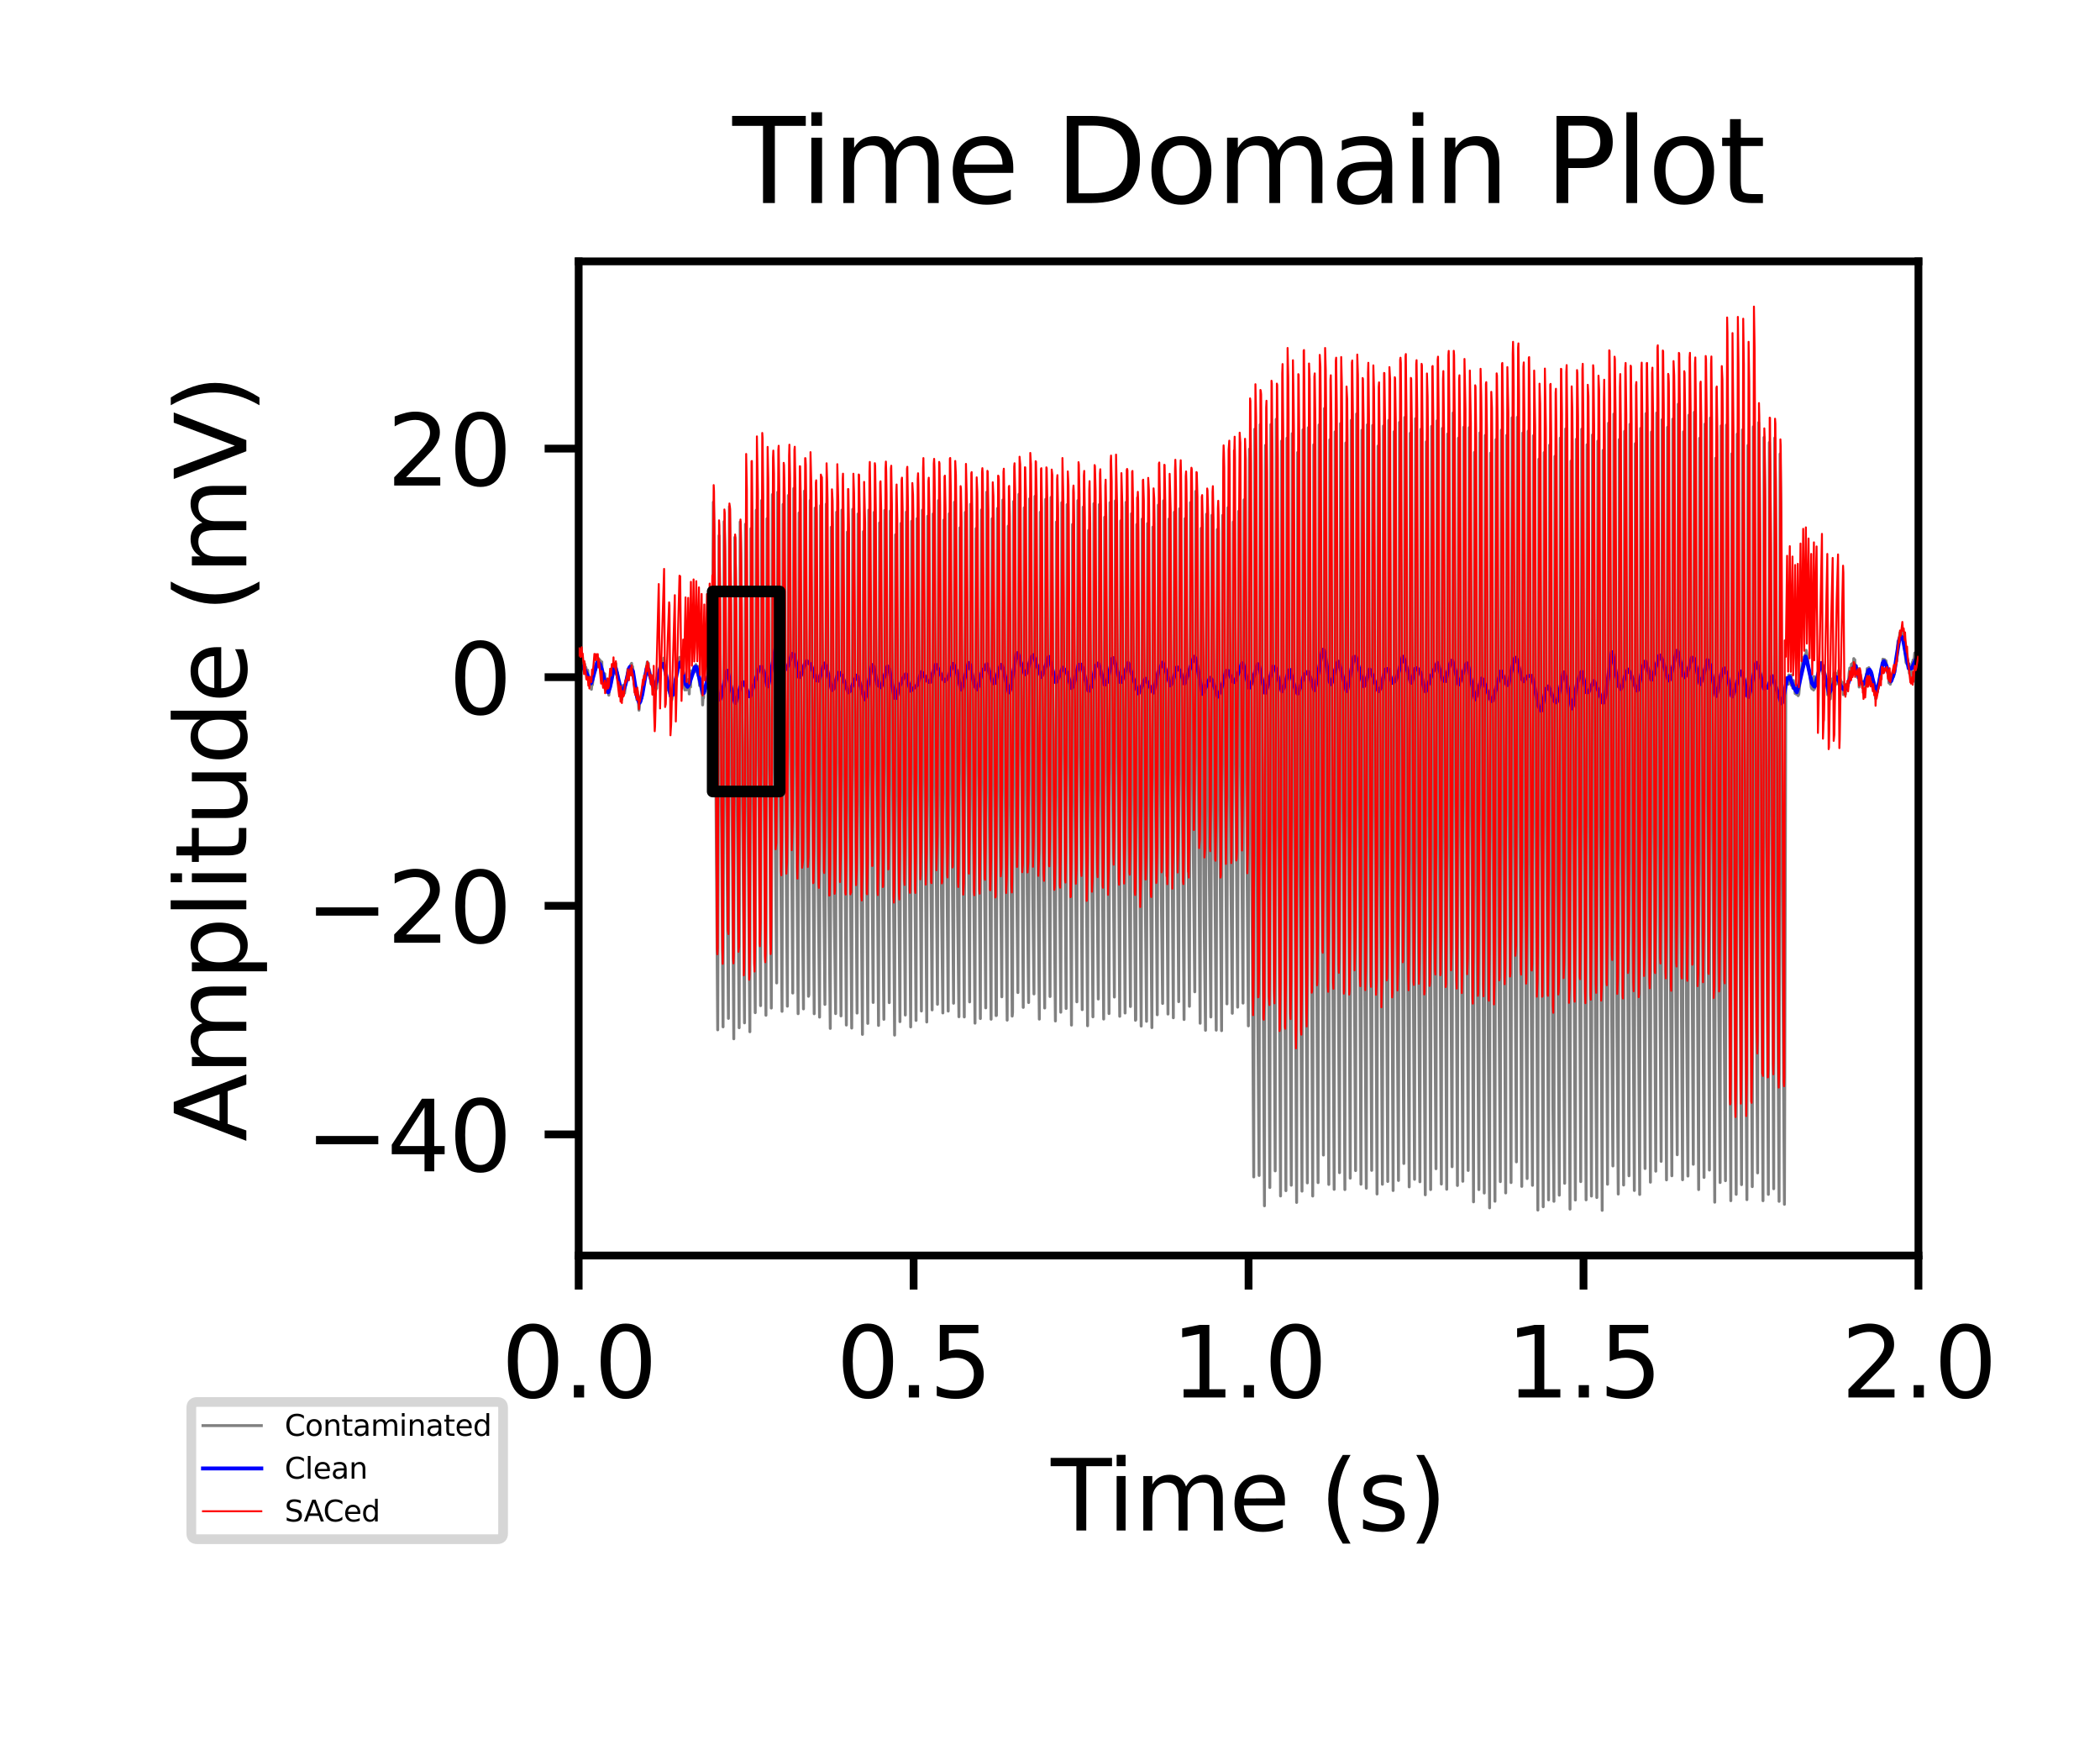 <?xml version="1.0" encoding="utf-8" standalone="no"?>
<!DOCTYPE svg PUBLIC "-//W3C//DTD SVG 1.1//EN"
  "http://www.w3.org/Graphics/SVG/1.1/DTD/svg11.dtd">
<svg xmlns:xlink="http://www.w3.org/1999/xlink" width="216pt" height="180pt" viewBox="0 0 216 180" xmlns="http://www.w3.org/2000/svg" version="1.1">
 <defs>
  <style type="text/css">*{stroke-linejoin: round; stroke-linecap: butt}</style>
 </defs>
 <g id="figure_1">
  <g id="patch_1">
   <path d="M 0 180 
L 216 180 
L 216 0 
L 0 0 
z
" style="fill: #ffffff"/>
  </g>
  <g id="axes_1">
   <g id="patch_2">
    <path d="M 59.52 129.12 
L 197.325 129.12 
L 197.325 26.88 
L 59.52 26.88 
z
" style="fill: #ffffff"/>
   </g>
   <g id="line2d_1">
    <path d="M 59.52 68.524 
L 59.554 69.133 
L 59.623 68.892 
L 59.692 68.835 
L 59.727 69.087 
L 59.83 68.034 
L 59.865 68.514 
L 59.899 68.668 
L 59.934 68.141 
L 59.968 68.813 
L 60.002 68.462 
L 60.037 68.37 
L 60.071 69.058 
L 60.14 68.312 
L 60.175 68.865 
L 60.244 68.602 
L 60.278 68.708 
L 60.381 69.336 
L 60.45 68.925 
L 60.485 69.381 
L 60.623 70.171 
L 60.657 69.718 
L 60.692 70.475 
L 60.726 70.193 
L 60.795 69.945 
L 60.829 70.892 
L 60.898 70.063 
L 60.933 70.437 
L 60.967 70.128 
L 61.14 68.515 
L 61.174 69.053 
L 61.243 68.843 
L 61.277 68.88 
L 61.415 67.756 
L 61.519 68.177 
L 61.553 68.31 
L 61.588 67.735 
L 61.657 68.174 
L 61.691 68.32 
L 61.725 67.892 
L 61.76 68.522 
L 61.829 69.3 
L 61.863 68.576 
L 61.898 68.063 
L 61.932 69.008 
L 62.036 69.383 
L 62.173 70.263 
L 62.208 69.288 
L 62.242 70.921 
L 62.277 70.15 
L 62.38 71.176 
L 62.449 71.161 
L 62.484 70.961 
L 62.518 70.972 
L 62.621 71.494 
L 62.759 69.936 
L 62.794 70.219 
L 62.863 70.233 
L 63.104 68.377 
L 63.207 69.183 
L 63.345 68.242 
L 63.414 69.382 
L 63.483 69.116 
L 63.517 69.197 
L 63.724 70.912 
L 63.759 70.653 
L 63.793 70.661 
L 63.827 71.424 
L 63.931 71.384 
L 63.965 71.924 
L 64 70.882 
L 64.103 71.311 
L 64.069 70.491 
L 64.138 71.17 
L 64.172 71.273 
L 64.241 71.285 
L 64.379 70.021 
L 64.413 70.164 
L 64.586 68.796 
L 64.689 69.486 
L 64.723 69.059 
L 64.792 68.684 
L 64.827 69.218 
L 64.861 68.408 
L 64.896 68.326 
L 64.965 68.215 
L 65.034 68.874 
L 65.068 68.546 
L 65.24 70.188 
L 65.344 71.251 
L 65.378 71.006 
L 65.413 70.926 
L 65.516 71.97 
L 65.55 71.047 
L 65.619 71.622 
L 65.723 73.039 
L 65.792 72.387 
L 65.998 71.312 
L 66.033 71.792 
L 66.067 70.952 
L 66.584 68.069 
L 66.619 68.509 
L 66.688 68.199 
L 66.757 69.431 
L 66.791 68.825 
L 66.86 69.174 
L 66.963 70.316 
L 66.998 69.453 
L 67.067 69.984 
L 67.101 70.588 
L 67.205 70.545 
L 67.342 70.879 
L 67.411 70.528 
L 67.446 70.996 
L 67.48 70.321 
L 67.515 70.156 
L 67.549 70.784 
L 67.584 70.071 
L 67.653 70.148 
L 67.825 68.878 
L 67.859 69.136 
L 67.894 68.878 
L 67.963 68.549 
L 67.997 68.666 
L 68.032 68.685 
L 68.101 68.032 
L 68.169 68.154 
L 68.204 68.202 
L 68.238 68.676 
L 68.273 67.681 
L 68.376 68.532 
L 68.514 69.8 
L 68.548 69.713 
L 68.686 70.969 
L 68.721 70.735 
L 69.1 71.992 
L 69.238 71.295 
L 69.341 71.313 
L 69.479 69.846 
L 69.513 70.395 
L 69.548 69.362 
L 69.617 68.864 
L 69.651 68.937 
L 69.686 69.249 
L 69.72 68.871 
L 69.858 67.764 
L 69.892 67.61 
L 69.961 68.592 
L 69.996 67.595 
L 70.099 68.52 
L 70.134 67.598 
L 70.168 68.75 
L 70.203 68.776 
L 70.444 70.956 
L 70.478 69.724 
L 70.547 70.423 
L 70.616 70.949 
L 70.651 70.663 
L 70.685 70.693 
L 70.719 70.628 
L 70.823 69.856 
L 70.788 70.732 
L 70.857 69.867 
L 70.892 71.364 
L 70.926 69.849 
L 70.961 70.163 
L 71.03 70.649 
L 71.064 68.996 
L 71.167 69.358 
L 71.202 69.376 
L 71.34 68.644 
L 71.409 69.12 
L 71.443 68.702 
L 71.478 68.875 
L 71.512 68.668 
L 71.546 68.707 
L 71.581 68.345 
L 71.615 68.716 
L 71.65 68.535 
L 71.753 69.244 
L 71.788 68.542 
L 71.822 69.504 
L 71.857 69.402 
L 71.96 70.51 
L 71.994 70.434 
L 72.029 70.004 
L 72.063 70.544 
L 72.201 71.402 
L 72.236 71.182 
L 72.27 72.496 
L 72.339 71.283 
L 72.374 71.772 
L 72.408 70.586 
L 72.477 71.059 
L 72.511 71.098 
L 72.649 70.304 
L 72.684 70.267 
L 72.753 69.57 
L 72.787 70.755 
L 72.856 69.337 
L 72.925 68.885 
L 72.994 68.961 
L 73.028 69.275 
L 73.166 68.368 
L 73.201 68.297 
L 73.235 68.732 
L 73.269 67.888 
L 73.304 77.405 
L 73.338 58.808 
L 73.373 51.638 
L 73.442 54.17 
L 73.821 105.91 
L 73.959 55.089 
L 73.993 57.548 
L 74.372 105.603 
L 74.476 53.637 
L 74.545 56.243 
L 74.717 81.444 
L 74.924 104.734 
L 75.027 52.097 
L 75.096 56.243 
L 75.475 106.831 
L 75.578 55.262 
L 75.647 58.761 
L 75.785 77.847 
L 76.026 105.693 
L 76.13 53.677 
L 76.199 56.949 
L 76.371 82.166 
L 76.578 105.193 
L 76.681 53.905 
L 76.75 56.714 
L 76.922 82.76 
L 77.129 106.106 
L 77.232 54.364 
L 77.301 57.608 
L 77.474 82.21 
L 77.68 104.145 
L 77.784 52.47 
L 77.853 55.277 
L 78.232 103.422 
L 78.335 51.472 
L 78.404 55.414 
L 78.542 75.053 
L 78.783 104.409 
L 78.886 53.341 
L 78.955 56.356 
L 79.334 103.67 
L 79.438 50.867 
L 79.507 54.132 
L 79.679 78.655 
L 79.886 101.088 
L 79.989 50.622 
L 80.058 53.87 
L 80.23 80.331 
L 80.437 104.007 
L 80.541 51.872 
L 80.609 55.363 
L 80.747 74.872 
L 80.988 103.478 
L 81.092 50.949 
L 81.161 54.476 
L 81.264 67.059 
L 81.54 102.127 
L 81.643 50.239 
L 81.712 53.929 
L 81.85 74.005 
L 82.091 104.249 
L 82.195 52.751 
L 82.264 55.644 
L 82.47 87.253 
L 82.643 103.756 
L 82.746 50.499 
L 82.815 54.297 
L 83.056 91.579 
L 83.159 102.459 
L 83.194 102.284 
L 83.332 51.468 
L 83.366 53.76 
L 83.745 104.256 
L 83.849 52.246 
L 83.918 56.633 
L 84.124 87.605 
L 84.297 104.602 
L 84.4 51.995 
L 84.469 55.905 
L 84.676 86.038 
L 84.848 103.295 
L 84.986 51.842 
L 85.02 54.623 
L 85.262 92.602 
L 85.399 105.763 
L 85.503 54.214 
L 85.572 57.337 
L 85.813 93.75 
L 85.951 104.242 
L 86.054 52.673 
L 86.123 54.921 
L 86.502 104.478 
L 86.605 52.457 
L 86.674 56.357 
L 86.778 70.516 
L 87.053 105.417 
L 87.157 54.714 
L 87.226 57.435 
L 87.398 82.969 
L 87.605 105.727 
L 87.708 52.38 
L 87.777 55.42 
L 88.156 104.187 
L 88.26 52.849 
L 88.328 56.099 
L 88.501 82.544 
L 88.708 106.377 
L 88.811 54.668 
L 88.88 57.023 
L 89.259 105.248 
L 89.362 52.464 
L 89.431 55.538 
L 89.569 74.891 
L 89.81 103.094 
L 89.914 52.683 
L 89.983 55.101 
L 90.362 105.457 
L 90.465 53.778 
L 90.534 56.998 
L 90.741 87.99 
L 90.913 104.829 
L 91.016 52.489 
L 91.085 55.529 
L 91.223 73.864 
L 91.464 103.114 
L 91.568 52.549 
L 91.637 56.105 
L 91.774 76.329 
L 92.016 106.451 
L 92.119 54.998 
L 92.188 57.762 
L 92.326 77.405 
L 92.567 105.067 
L 92.67 53.822 
L 92.739 56.678 
L 92.912 81.285 
L 93.118 104.387 
L 93.222 52.663 
L 93.291 55.557 
L 93.463 82.089 
L 93.67 105.611 
L 93.773 53.609 
L 93.842 56.751 
L 94.221 104.943 
L 94.324 53.326 
L 94.393 56.255 
L 94.531 75.556 
L 94.772 103.973 
L 94.876 52.467 
L 94.945 55.749 
L 95.083 75.646 
L 95.324 105.104 
L 95.427 53.079 
L 95.496 56.585 
L 95.668 82.063 
L 95.875 103.86 
L 95.979 52.851 
L 96.047 55.012 
L 96.22 80.756 
L 96.427 103.281 
L 96.53 51.479 
L 96.599 54.764 
L 96.84 92.789 
L 96.978 104.173 
L 97.081 53.481 
L 97.15 56.487 
L 97.322 81.378 
L 97.529 103.982 
L 97.633 52.832 
L 97.702 55.068 
L 97.874 80.814 
L 98.081 103.175 
L 98.184 51.646 
L 98.253 54.684 
L 98.494 93.1 
L 98.632 104.563 
L 98.735 54.269 
L 98.804 56.795 
L 99.183 104.584 
L 99.287 52.693 
L 99.356 54.736 
L 99.735 103.037 
L 99.838 51.848 
L 99.907 55.284 
L 100.079 81.927 
L 100.286 105.223 
L 100.389 54.35 
L 100.458 56.177 
L 100.837 104.75 
L 100.941 52.448 
L 101.01 55.48 
L 101.182 80.176 
L 101.389 103.65 
L 101.492 50.611 
L 101.561 54.939 
L 101.733 81.559 
L 101.94 104.818 
L 102.043 53.348 
L 102.112 56.169 
L 102.457 104.443 
L 102.491 104.424 
L 102.595 52.291 
L 102.664 55.339 
L 102.871 86.549 
L 103.043 102.514 
L 103.146 51.423 
L 103.215 55.124 
L 103.387 81.277 
L 103.594 104.912 
L 103.698 54.11 
L 103.766 57.074 
L 103.939 82.785 
L 104.111 104.496 
L 104.146 104.117 
L 104.249 51.582 
L 104.318 54.659 
L 104.525 85.756 
L 104.697 102.076 
L 104.8 50.837 
L 104.869 53.307 
L 105.248 103.602 
L 105.352 52.223 
L 105.421 55.295 
L 105.662 91.878 
L 105.8 103.102 
L 105.903 51.301 
L 105.972 53.712 
L 106.213 90.616 
L 106.351 102.217 
L 106.454 51.047 
L 106.523 54.697 
L 106.73 86.978 
L 106.902 104.808 
L 107.006 52.674 
L 107.075 55.624 
L 107.281 87.107 
L 107.454 103.666 
L 107.557 51.352 
L 107.626 54.71 
L 107.764 73.116 
L 108.005 102.483 
L 108.108 51.15 
L 108.177 54.561 
L 108.384 87.161 
L 108.556 104.998 
L 108.66 53.683 
L 108.729 56.045 
L 108.901 81.784 
L 109.108 104.096 
L 109.211 51.692 
L 109.28 53.747 
L 109.659 103.714 
L 109.762 51.89 
L 109.831 55.329 
L 110.21 105.423 
L 110.314 53.936 
L 110.383 56.964 
L 110.555 82.391 
L 110.762 103.032 
L 110.865 51.484 
L 110.934 54.086 
L 111.313 103.834 
L 111.417 52.151 
L 111.485 55.64 
L 111.623 75.903 
L 111.865 105.489 
L 111.968 54.551 
L 112.037 57.334 
L 112.175 76.749 
L 112.416 104.573 
L 112.519 51.796 
L 112.588 55.22 
L 112.795 86.296 
L 112.967 102.739 
L 113.071 51.89 
L 113.14 55.51 
L 113.312 81.261 
L 113.519 104.8 
L 113.622 53.198 
L 113.691 56.788 
L 113.794 69.941 
L 114.07 104.238 
L 114.173 51.687 
L 114.242 54.57 
L 114.38 74.134 
L 114.621 102.537 
L 114.725 51.508 
L 114.794 54.248 
L 115.173 104.517 
L 115.276 53.563 
L 115.345 55.781 
L 115.724 104.182 
L 115.827 51.651 
L 115.896 55.08 
L 116.103 86.556 
L 116.275 103.512 
L 116.379 52.832 
L 116.448 55.374 
L 116.62 81.837 
L 116.792 104.93 
L 116.827 104.863 
L 116.93 53.936 
L 116.999 57.745 
L 117.171 83.507 
L 117.378 105.523 
L 117.481 53.378 
L 117.55 56.392 
L 117.757 87.799 
L 117.929 105.033 
L 118.033 53.845 
L 118.102 56.786 
L 118.309 87.766 
L 118.481 105.682 
L 118.584 54.206 
L 118.653 57.508 
L 119.032 104.359 
L 119.136 51.943 
L 119.204 54.569 
L 119.446 91.731 
L 119.584 103.197 
L 119.687 51.502 
L 119.756 55.064 
L 119.894 74.08 
L 120.135 104.286 
L 120.238 53.37 
L 120.307 56.13 
L 120.686 104.67 
L 120.79 52.674 
L 120.859 55.432 
L 120.996 74.86 
L 121.238 103.012 
L 121.341 52.321 
L 121.41 55.755 
L 121.548 75.041 
L 121.789 104.847 
L 121.892 53.325 
L 121.961 56.061 
L 122.099 75.624 
L 122.34 103.487 
L 122.444 51.685 
L 122.513 54.37 
L 122.719 85.625 
L 122.892 101.999 
L 122.995 50.526 
L 123.064 54.097 
L 123.443 105.233 
L 123.546 54.327 
L 123.615 56.97 
L 123.857 94.776 
L 123.994 105.957 
L 124.098 52.884 
L 124.167 56.337 
L 124.373 88.47 
L 124.546 104.587 
L 124.649 52.989 
L 124.718 56.043 
L 124.89 82.245 
L 125.097 105.943 
L 125.201 54.46 
L 125.269 57.347 
L 125.442 83.289 
L 125.648 105.994 
L 125.752 53.005 
L 125.821 56.189 
L 125.924 69.006 
L 126.2 103.24 
L 126.303 52.202 
L 126.372 55.286 
L 126.579 87.592 
L 126.751 104.208 
L 126.855 53.684 
L 126.923 55.911 
L 127.303 103.576 
L 127.406 52.578 
L 127.475 55.341 
L 127.613 74.036 
L 127.854 103.162 
L 127.957 51.406 
L 128.026 55.229 
L 128.164 75.87 
L 128.405 105.501 
L 128.509 46.193 
L 128.578 50.146 
L 128.75 87.952 
L 128.957 121.036 
L 129.06 44.136 
L 129.129 48.448 
L 129.37 103.762 
L 129.508 120.887 
L 129.611 43.668 
L 129.68 49.069 
L 129.853 88.537 
L 130.059 124.005 
L 130.163 45.801 
L 130.232 50.76 
L 130.369 78.897 
L 130.611 122.125 
L 130.714 43.661 
L 130.783 48.212 
L 130.921 77.439 
L 131.162 120.414 
L 131.265 43.122 
L 131.334 48.709 
L 131.472 78.286 
L 131.713 122.993 
L 131.817 45.358 
L 131.886 51.04 
L 131.989 70.413 
L 132.265 122.45 
L 132.368 45.065 
L 132.437 48.609 
L 132.644 96.086 
L 132.816 121.89 
L 132.92 44.592 
L 132.988 48.975 
L 133.367 123.659 
L 133.471 46.535 
L 133.54 50.439 
L 133.712 88.919 
L 133.919 122.498 
L 134.022 44.202 
L 134.091 48.343 
L 134.263 87.491 
L 134.47 121.65 
L 134.574 43.981 
L 134.643 48.284 
L 135.022 123.002 
L 135.125 45.749 
L 135.194 49.748 
L 135.366 88.335 
L 135.573 121.622 
L 135.676 43.705 
L 135.745 47.572 
L 136.124 118.785 
L 136.228 42.008 
L 136.297 46.642 
L 136.503 96.199 
L 136.676 121.806 
L 136.779 45.23 
L 136.848 49.479 
L 137.02 88.594 
L 137.227 122.315 
L 137.33 44.408 
L 137.399 47.961 
L 137.572 86.058 
L 137.778 120.598 
L 137.882 43.563 
L 137.951 47.968 
L 138.33 122.336 
L 138.433 45.553 
L 138.502 50.416 
L 138.881 121.161 
L 138.984 43.219 
L 139.053 47.917 
L 139.226 86.162 
L 139.432 120.385 
L 139.536 42.571 
L 139.605 47.307 
L 139.984 121.788 
L 140.087 44.248 
L 140.156 49.707 
L 140.363 98.128 
L 140.535 122.197 
L 140.639 43.682 
L 140.707 48.57 
L 140.88 86.393 
L 141.087 120.362 
L 141.19 43.748 
L 141.259 48.277 
L 141.638 122.791 
L 141.741 45.864 
L 141.81 49.814 
L 141.982 88.924 
L 142.189 121.791 
L 142.293 43.808 
L 142.362 48.269 
L 142.534 86.776 
L 142.741 121.503 
L 142.844 43.231 
L 142.913 48.091 
L 143.292 122.435 
L 143.395 44.39 
L 143.464 49.251 
L 143.671 97.045 
L 143.843 121.4 
L 143.947 43.445 
L 144.016 47.877 
L 144.188 85.169 
L 144.395 119.655 
L 144.498 42.928 
L 144.567 47.243 
L 144.774 96.439 
L 144.946 122.06 
L 145.049 44.556 
L 145.118 49.595 
L 145.291 88.453 
L 145.497 121.282 
L 145.601 43.055 
L 145.67 48.288 
L 145.842 87.147 
L 146.049 121.535 
L 146.152 44.137 
L 146.221 48.457 
L 146.428 97.998 
L 146.6 122.874 
L 146.703 45.436 
L 146.772 49.206 
L 147.151 122.336 
L 147.255 43.846 
L 147.324 48.772 
L 147.53 95.399 
L 147.703 120.193 
L 147.806 43.27 
L 147.875 47.545 
L 148.047 86.859 
L 148.254 121.77 
L 148.358 44.059 
L 148.426 49.833 
L 148.564 79.012 
L 148.806 122.305 
L 148.909 44.628 
L 148.978 47.411 
L 149.15 86.758 
L 149.357 119.988 
L 149.46 42.461 
L 149.529 46.99 
L 149.908 121.917 
L 150.012 45.06 
L 150.081 49.933 
L 150.218 79.127 
L 150.46 121.484 
L 150.563 43.935 
L 150.632 47.36 
L 151.011 120.372 
L 151.114 43.981 
L 151.183 48.645 
L 151.562 123.6 
L 151.666 46.524 
L 151.735 50.832 
L 151.941 98.428 
L 152.114 122.339 
L 152.217 44.511 
L 152.286 49 
L 152.665 122.694 
L 152.768 44.783 
L 152.837 49.812 
L 153.079 107.586 
L 153.216 124.217 
L 153.32 46.594 
L 153.389 51.58 
L 153.768 123.537 
L 153.871 45.205 
L 153.94 49.351 
L 154.147 96.303 
L 154.319 121.522 
L 154.422 44.238 
L 154.491 48.61 
L 154.664 86.569 
L 154.87 122.683 
L 154.974 44.767 
L 155.043 49.191 
L 155.422 121.616 
L 155.525 42.963 
L 155.594 47.961 
L 155.766 86.341 
L 155.973 119.488 
L 156.077 42.911 
L 156.145 47.832 
L 156.283 77.492 
L 156.525 122.01 
L 156.628 44.525 
L 156.697 48.874 
L 156.869 88.562 
L 157.076 121.201 
L 157.179 44.344 
L 157.248 48.118 
L 157.455 96.67 
L 157.627 121.9 
L 157.731 44.806 
L 157.8 49.602 
L 158.179 124.446 
L 158.282 47.227 
L 158.351 51.297 
L 158.73 124.104 
L 158.833 46.545 
L 158.902 49.612 
L 159.281 123.396 
L 159.385 45.78 
L 159.454 50.349 
L 159.729 113.786 
L 159.833 123.544 
L 159.936 46.932 
L 160.005 51.491 
L 160.177 90.351 
L 160.384 122.913 
L 160.487 45.052 
L 160.556 49.045 
L 160.763 96.165 
L 160.935 121.69 
L 161.039 44.111 
L 161.108 49.633 
L 161.28 89.35 
L 161.487 124.349 
L 161.59 47.421 
L 161.659 51.439 
L 162.038 123.411 
L 162.141 45.168 
L 162.21 49.297 
L 162.589 121.519 
L 162.693 44.139 
L 162.762 48.299 
L 162.9 78.159 
L 163.141 123.393 
L 163.244 45.734 
L 163.313 50.334 
L 163.692 123.004 
L 163.796 44.728 
L 163.864 48.828 
L 164.106 105.357 
L 164.244 123.155 
L 164.347 45.369 
L 164.416 50.009 
L 164.795 124.473 
L 164.898 46.309 
L 164.967 52.197 
L 165.071 71.875 
L 165.346 121.788 
L 165.45 43.519 
L 165.519 47.286 
L 165.76 102.728 
L 165.898 119.908 
L 166.001 42.583 
L 166.07 47.844 
L 166.311 105.375 
L 166.449 122.795 
L 166.552 45.199 
L 166.621 50.209 
L 166.759 79.745 
L 167 121.869 
L 167.104 44.361 
L 167.173 48.619 
L 167.345 87.52 
L 167.552 120.92 
L 167.655 43.633 
L 167.724 48.768 
L 167.931 96.638 
L 168.103 122.431 
L 168.206 45.62 
L 168.275 49.955 
L 168.482 98.389 
L 168.654 122.84 
L 168.758 44.06 
L 168.827 48.245 
L 168.965 77.997 
L 169.206 120.174 
L 169.309 42.522 
L 169.378 47.51 
L 169.585 96.288 
L 169.757 121.577 
L 169.86 44.43 
L 169.929 48.957 
L 170.067 78.553 
L 170.308 120.446 
L 170.412 42.467 
L 170.481 46.897 
L 170.688 95.017 
L 170.86 119.434 
L 170.963 43.156 
L 171.032 47.054 
L 171.204 86.664 
L 171.411 121.342 
L 171.515 43.948 
L 171.583 49.053 
L 171.79 96.653 
L 171.963 120.918 
L 172.066 43.094 
L 172.135 47.745 
L 172.376 102.963 
L 172.514 118.755 
L 172.617 41.566 
L 172.686 46.789 
L 172.893 95.706 
L 173.065 121.327 
L 173.169 44.408 
L 173.238 48.807 
L 173.479 104.996 
L 173.617 120.948 
L 173.72 42.691 
L 173.789 47.715 
L 173.961 85.428 
L 174.168 119.736 
L 174.271 42.399 
L 174.34 47.66 
L 174.513 87.259 
L 174.719 122.338 
L 174.823 45.072 
L 174.892 50.272 
L 175.064 88.673 
L 175.271 121.09 
L 175.374 43.602 
L 175.443 46.918 
L 175.822 120.33 
L 175.925 42.991 
L 175.994 47.917 
L 176.132 79.106 
L 176.373 123.634 
L 176.477 47.112 
L 176.546 50.561 
L 176.752 97.8 
L 176.925 121.613 
L 177.028 43.798 
L 177.097 48.55 
L 177.338 104.255 
L 177.476 121.426 
L 177.579 43.715 
L 177.648 48.651 
L 177.821 88.4 
L 178.027 123.481 
L 178.131 46.655 
L 178.2 50.406 
L 178.407 97.369 
L 178.579 122.827 
L 178.682 44.643 
L 178.751 48.507 
L 178.958 96.124 
L 179.13 121.83 
L 179.234 44.208 
L 179.302 48.552 
L 179.509 97.159 
L 179.682 123.372 
L 179.785 45.802 
L 179.854 51.106 
L 180.026 88.645 
L 180.233 122.036 
L 180.336 43.899 
L 180.405 47.877 
L 180.612 95.613 
L 180.784 120.623 
L 180.888 43.464 
L 180.957 48.687 
L 181.129 87.729 
L 181.336 123.482 
L 181.439 44.983 
L 181.508 50.295 
L 181.646 78.965 
L 181.887 122.831 
L 181.99 45.51 
L 182.059 48.615 
L 182.438 122.251 
L 182.542 45.045 
L 182.611 49.298 
L 182.817 97.877 
L 182.99 123.547 
L 183.093 46.688 
L 183.162 51.728 
L 183.369 98.873 
L 183.541 123.851 
L 183.679 70.347 
L 183.713 70.264 
L 183.748 69.68 
L 183.817 70.306 
L 183.92 69.796 
L 183.955 70.363 
L 183.989 69.409 
L 184.023 70.163 
L 184.092 69.47 
L 184.127 69.656 
L 184.161 69.808 
L 184.196 69.739 
L 184.23 69.426 
L 184.265 70.49 
L 184.334 69.989 
L 184.403 70.777 
L 184.437 70.695 
L 184.471 69.983 
L 184.54 70.845 
L 184.575 70.659 
L 184.644 71.32 
L 184.678 70.59 
L 184.782 71.41 
L 184.816 71.28 
L 184.851 70.532 
L 184.919 71.028 
L 184.954 71.545 
L 185.023 71.374 
L 185.195 69.488 
L 185.23 69.473 
L 185.436 67.625 
L 185.471 67.939 
L 185.505 68.15 
L 185.609 67.47 
L 185.643 67.494 
L 185.678 67.312 
L 185.712 68.076 
L 185.746 67.941 
L 185.781 66.875 
L 185.85 67.22 
L 186.057 68.957 
L 186.091 68.899 
L 186.126 69.055 
L 186.298 70.661 
L 186.367 70.837 
L 186.401 70.283 
L 186.539 70.963 
L 186.574 69.577 
L 186.642 70.829 
L 186.746 69.774 
L 186.78 70.074 
L 186.815 70.53 
L 186.849 69.836 
L 186.918 70.026 
L 186.953 69.46 
L 186.987 69.884 
L 187.022 69.183 
L 187.09 68.555 
L 187.125 68.715 
L 187.159 68.94 
L 187.194 68.534 
L 187.228 68.707 
L 187.401 68.116 
L 187.504 69.325 
L 187.538 68.437 
L 187.573 69.303 
L 187.607 69.786 
L 187.676 69.728 
L 187.711 69.217 
L 187.78 69.819 
L 187.814 69.888 
L 187.849 70.33 
L 187.883 69.882 
L 187.917 69.985 
L 187.952 70.164 
L 187.986 71.46 
L 188.055 70.931 
L 188.262 71.876 
L 188.434 69.821 
L 188.469 70.192 
L 188.503 70.232 
L 188.538 70.757 
L 188.572 70.171 
L 188.641 69.227 
L 188.676 69.97 
L 188.744 70.534 
L 188.779 69.177 
L 188.882 69.323 
L 188.951 70.328 
L 189.02 69.996 
L 189.124 68.956 
L 189.261 70.846 
L 189.296 69.863 
L 189.365 70.232 
L 189.399 70.532 
L 189.468 70.397 
L 189.503 70.166 
L 189.606 71.445 
L 189.64 70.883 
L 189.675 70.714 
L 189.709 70.871 
L 189.778 70.798 
L 189.813 71.409 
L 189.882 70.367 
L 189.951 70.751 
L 189.985 70.806 
L 190.123 70.222 
L 190.192 69.282 
L 190.261 68.698 
L 190.295 69.179 
L 190.399 69.274 
L 190.433 68.302 
L 190.502 68.559 
L 190.571 68.178 
L 190.605 69.105 
L 190.674 67.728 
L 190.743 68.152 
L 190.778 67.847 
L 190.812 69.012 
L 190.881 68.608 
L 190.915 68.667 
L 190.95 68.461 
L 191.053 69.667 
L 191.157 68.763 
L 191.226 70.656 
L 191.26 69.75 
L 191.329 69.866 
L 191.363 69.39 
L 191.536 70.336 
L 191.57 70.083 
L 191.605 70.576 
L 191.639 70.593 
L 191.674 70.832 
L 191.708 70.134 
L 191.811 70.216 
L 191.846 70.529 
L 191.984 69.265 
L 192.018 69.305 
L 192.053 68.76 
L 192.087 68.831 
L 192.122 69.582 
L 192.19 69.099 
L 192.225 68.661 
L 192.259 68.8 
L 192.397 69.495 
L 192.432 69.55 
L 192.466 69.144 
L 192.535 69.238 
L 192.57 69.38 
L 192.604 70.174 
L 192.707 70.14 
L 192.742 70.196 
L 192.914 71.833 
L 192.983 71.123 
L 193.052 71.263 
L 193.086 71.17 
L 193.293 69.972 
L 193.5 68.642 
L 193.534 69.143 
L 193.672 67.788 
L 193.707 67.815 
L 193.741 68.309 
L 193.81 67.935 
L 193.845 67.83 
L 193.879 68.034 
L 193.982 67.951 
L 194.189 69.303 
L 194.224 69.27 
L 194.293 70.237 
L 194.396 70.144 
L 194.43 70.369 
L 194.465 70.193 
L 194.706 69.083 
L 194.775 69.584 
L 194.844 69.265 
L 195.051 67.926 
L 195.085 67.997 
L 195.223 65.935 
L 195.257 66.18 
L 195.43 65.062 
L 195.464 65.744 
L 195.533 65.267 
L 195.568 65.267 
L 195.602 64.973 
L 195.74 65.668 
L 195.774 65.589 
L 196.05 68.142 
L 196.153 67.63 
L 196.119 68.261 
L 196.188 68.004 
L 196.326 68.791 
L 196.36 68.278 
L 196.395 69.246 
L 196.429 68.78 
L 196.464 68.812 
L 196.567 69.506 
L 196.705 68.091 
L 196.739 68.55 
L 196.774 67.873 
L 196.808 68.519 
L 196.946 67.149 
L 196.98 67.522 
L 197.015 67.554 
L 197.118 68.18 
L 197.222 67.256 
L 197.256 68.269 
L 197.291 68.068 
" clip-path="url(#pe3cf183f98)" style="fill: none; stroke: #808080; stroke-width: 0.3; stroke-linecap: square"/>
   </g>
   <g id="matplotlib.axis_1">
    <g id="xtick_1">
     <g id="line2d_2">
      <defs>
       <path id="mad83cdde30" d="M 0 0 
L 0 3.5 
" style="stroke: #000000; stroke-width: 0.8"/>
      </defs>
      <g>
       <use xlink:href="#mad83cdde30" x="59.52" y="129.12" style="stroke: #000000; stroke-width: 0.8"/>
      </g>
     </g>
     <g id="text_1">
      <!-- 0.0 -->
      <g transform="translate(51.568 143.718) scale(0.1 -0.1)">
       <defs>
        <path id="DejaVuSans-30" d="M 2034 4250 
Q 1547 4250 1301 3770 
Q 1056 3291 1056 2328 
Q 1056 1369 1301 889 
Q 1547 409 2034 409 
Q 2525 409 2770 889 
Q 3016 1369 3016 2328 
Q 3016 3291 2770 3770 
Q 2525 4250 2034 4250 
z
M 2034 4750 
Q 2819 4750 3233 4129 
Q 3647 3509 3647 2328 
Q 3647 1150 3233 529 
Q 2819 -91 2034 -91 
Q 1250 -91 836 529 
Q 422 1150 422 2328 
Q 422 3509 836 4129 
Q 1250 4750 2034 4750 
z
" transform="scale(0.016)"/>
        <path id="DejaVuSans-2e" d="M 684 794 
L 1344 794 
L 1344 0 
L 684 0 
L 684 794 
z
" transform="scale(0.016)"/>
       </defs>
       <use xlink:href="#DejaVuSans-30"/>
       <use xlink:href="#DejaVuSans-2e" x="63.623"/>
       <use xlink:href="#DejaVuSans-30" x="95.41"/>
      </g>
     </g>
    </g>
    <g id="xtick_2">
     <g id="line2d_3">
      <g>
       <use xlink:href="#mad83cdde30" x="93.971" y="129.12" style="stroke: #000000; stroke-width: 0.8"/>
      </g>
     </g>
     <g id="text_2">
      <!-- 0.5 -->
      <g transform="translate(86.02 143.718) scale(0.1 -0.1)">
       <defs>
        <path id="DejaVuSans-35" d="M 691 4666 
L 3169 4666 
L 3169 4134 
L 1269 4134 
L 1269 2991 
Q 1406 3038 1543 3061 
Q 1681 3084 1819 3084 
Q 2600 3084 3056 2656 
Q 3513 2228 3513 1497 
Q 3513 744 3044 326 
Q 2575 -91 1722 -91 
Q 1428 -91 1123 -41 
Q 819 9 494 109 
L 494 744 
Q 775 591 1075 516 
Q 1375 441 1709 441 
Q 2250 441 2565 725 
Q 2881 1009 2881 1497 
Q 2881 1984 2565 2268 
Q 2250 2553 1709 2553 
Q 1456 2553 1204 2497 
Q 953 2441 691 2322 
L 691 4666 
z
" transform="scale(0.016)"/>
       </defs>
       <use xlink:href="#DejaVuSans-30"/>
       <use xlink:href="#DejaVuSans-2e" x="63.623"/>
       <use xlink:href="#DejaVuSans-35" x="95.41"/>
      </g>
     </g>
    </g>
    <g id="xtick_3">
     <g id="line2d_4">
      <g>
       <use xlink:href="#mad83cdde30" x="128.423" y="129.12" style="stroke: #000000; stroke-width: 0.8"/>
      </g>
     </g>
     <g id="text_3">
      <!-- 1.0 -->
      <g transform="translate(120.471 143.718) scale(0.1 -0.1)">
       <defs>
        <path id="DejaVuSans-31" d="M 794 531 
L 1825 531 
L 1825 4091 
L 703 3866 
L 703 4441 
L 1819 4666 
L 2450 4666 
L 2450 531 
L 3481 531 
L 3481 0 
L 794 0 
L 794 531 
z
" transform="scale(0.016)"/>
       </defs>
       <use xlink:href="#DejaVuSans-31"/>
       <use xlink:href="#DejaVuSans-2e" x="63.623"/>
       <use xlink:href="#DejaVuSans-30" x="95.41"/>
      </g>
     </g>
    </g>
    <g id="xtick_4">
     <g id="line2d_5">
      <g>
       <use xlink:href="#mad83cdde30" x="162.874" y="129.12" style="stroke: #000000; stroke-width: 0.8"/>
      </g>
     </g>
     <g id="text_4">
      <!-- 1.5 -->
      <g transform="translate(154.922 143.718) scale(0.1 -0.1)">
       <use xlink:href="#DejaVuSans-31"/>
       <use xlink:href="#DejaVuSans-2e" x="63.623"/>
       <use xlink:href="#DejaVuSans-35" x="95.41"/>
      </g>
     </g>
    </g>
    <g id="xtick_5">
     <g id="line2d_6">
      <g>
       <use xlink:href="#mad83cdde30" x="197.325" y="129.12" style="stroke: #000000; stroke-width: 0.8"/>
      </g>
     </g>
     <g id="text_5">
      <!-- 2.0 -->
      <g transform="translate(189.373 143.718) scale(0.1 -0.1)">
       <defs>
        <path id="DejaVuSans-32" d="M 1228 531 
L 3431 531 
L 3431 0 
L 469 0 
L 469 531 
Q 828 903 1448 1529 
Q 2069 2156 2228 2338 
Q 2531 2678 2651 2914 
Q 2772 3150 2772 3378 
Q 2772 3750 2511 3984 
Q 2250 4219 1831 4219 
Q 1534 4219 1204 4116 
Q 875 4013 500 3803 
L 500 4441 
Q 881 4594 1212 4672 
Q 1544 4750 1819 4750 
Q 2544 4750 2975 4387 
Q 3406 4025 3406 3419 
Q 3406 3131 3298 2873 
Q 3191 2616 2906 2266 
Q 2828 2175 2409 1742 
Q 1991 1309 1228 531 
z
" transform="scale(0.016)"/>
       </defs>
       <use xlink:href="#DejaVuSans-32"/>
       <use xlink:href="#DejaVuSans-2e" x="63.623"/>
       <use xlink:href="#DejaVuSans-30" x="95.41"/>
      </g>
     </g>
    </g>
    <g id="text_6">
     <!-- Time (s) -->
     <g transform="translate(108.094 157.397) scale(0.1 -0.1)">
      <defs>
       <path id="DejaVuSans-54" d="M -19 4666 
L 3928 4666 
L 3928 4134 
L 2272 4134 
L 2272 0 
L 1638 0 
L 1638 4134 
L -19 4134 
L -19 4666 
z
" transform="scale(0.016)"/>
       <path id="DejaVuSans-69" d="M 603 3500 
L 1178 3500 
L 1178 0 
L 603 0 
L 603 3500 
z
M 603 4863 
L 1178 4863 
L 1178 4134 
L 603 4134 
L 603 4863 
z
" transform="scale(0.016)"/>
       <path id="DejaVuSans-6d" d="M 3328 2828 
Q 3544 3216 3844 3400 
Q 4144 3584 4550 3584 
Q 5097 3584 5394 3201 
Q 5691 2819 5691 2113 
L 5691 0 
L 5113 0 
L 5113 2094 
Q 5113 2597 4934 2840 
Q 4756 3084 4391 3084 
Q 3944 3084 3684 2787 
Q 3425 2491 3425 1978 
L 3425 0 
L 2847 0 
L 2847 2094 
Q 2847 2600 2669 2842 
Q 2491 3084 2119 3084 
Q 1678 3084 1418 2786 
Q 1159 2488 1159 1978 
L 1159 0 
L 581 0 
L 581 3500 
L 1159 3500 
L 1159 2956 
Q 1356 3278 1631 3431 
Q 1906 3584 2284 3584 
Q 2666 3584 2933 3390 
Q 3200 3197 3328 2828 
z
" transform="scale(0.016)"/>
       <path id="DejaVuSans-65" d="M 3597 1894 
L 3597 1613 
L 953 1613 
Q 991 1019 1311 708 
Q 1631 397 2203 397 
Q 2534 397 2845 478 
Q 3156 559 3463 722 
L 3463 178 
Q 3153 47 2828 -22 
Q 2503 -91 2169 -91 
Q 1331 -91 842 396 
Q 353 884 353 1716 
Q 353 2575 817 3079 
Q 1281 3584 2069 3584 
Q 2775 3584 3186 3129 
Q 3597 2675 3597 1894 
z
M 3022 2063 
Q 3016 2534 2758 2815 
Q 2500 3097 2075 3097 
Q 1594 3097 1305 2825 
Q 1016 2553 972 2059 
L 3022 2063 
z
" transform="scale(0.016)"/>
       <path id="DejaVuSans-20" transform="scale(0.016)"/>
       <path id="DejaVuSans-28" d="M 1984 4856 
Q 1566 4138 1362 3434 
Q 1159 2731 1159 2009 
Q 1159 1288 1364 580 
Q 1569 -128 1984 -844 
L 1484 -844 
Q 1016 -109 783 600 
Q 550 1309 550 2009 
Q 550 2706 781 3412 
Q 1013 4119 1484 4856 
L 1984 4856 
z
" transform="scale(0.016)"/>
       <path id="DejaVuSans-73" d="M 2834 3397 
L 2834 2853 
Q 2591 2978 2328 3040 
Q 2066 3103 1784 3103 
Q 1356 3103 1142 2972 
Q 928 2841 928 2578 
Q 928 2378 1081 2264 
Q 1234 2150 1697 2047 
L 1894 2003 
Q 2506 1872 2764 1633 
Q 3022 1394 3022 966 
Q 3022 478 2636 193 
Q 2250 -91 1575 -91 
Q 1294 -91 989 -36 
Q 684 19 347 128 
L 347 722 
Q 666 556 975 473 
Q 1284 391 1588 391 
Q 1994 391 2212 530 
Q 2431 669 2431 922 
Q 2431 1156 2273 1281 
Q 2116 1406 1581 1522 
L 1381 1569 
Q 847 1681 609 1914 
Q 372 2147 372 2553 
Q 372 3047 722 3315 
Q 1072 3584 1716 3584 
Q 2034 3584 2315 3537 
Q 2597 3491 2834 3397 
z
" transform="scale(0.016)"/>
       <path id="DejaVuSans-29" d="M 513 4856 
L 1013 4856 
Q 1481 4119 1714 3412 
Q 1947 2706 1947 2009 
Q 1947 1309 1714 600 
Q 1481 -109 1013 -844 
L 513 -844 
Q 928 -128 1133 580 
Q 1338 1288 1338 2009 
Q 1338 2731 1133 3434 
Q 928 4138 513 4856 
z
" transform="scale(0.016)"/>
      </defs>
      <use xlink:href="#DejaVuSans-54"/>
      <use xlink:href="#DejaVuSans-69" x="57.959"/>
      <use xlink:href="#DejaVuSans-6d" x="85.742"/>
      <use xlink:href="#DejaVuSans-65" x="183.154"/>
      <use xlink:href="#DejaVuSans-20" x="244.678"/>
      <use xlink:href="#DejaVuSans-28" x="276.465"/>
      <use xlink:href="#DejaVuSans-73" x="315.479"/>
      <use xlink:href="#DejaVuSans-29" x="367.578"/>
     </g>
    </g>
   </g>
   <g id="matplotlib.axis_2">
    <g id="ytick_1">
     <g id="line2d_7">
      <defs>
       <path id="m8b7e764f8f" d="M 0 0 
L -3.5 0 
" style="stroke: #000000; stroke-width: 0.8"/>
      </defs>
      <g>
       <use xlink:href="#m8b7e764f8f" x="59.52" y="116.661" style="stroke: #000000; stroke-width: 0.8"/>
      </g>
     </g>
     <g id="text_7">
      <!-- −40 -->
      <g transform="translate(31.415 120.46) scale(0.1 -0.1)">
       <defs>
        <path id="DejaVuSans-2212" d="M 678 2272 
L 4684 2272 
L 4684 1741 
L 678 1741 
L 678 2272 
z
" transform="scale(0.016)"/>
        <path id="DejaVuSans-34" d="M 2419 4116 
L 825 1625 
L 2419 1625 
L 2419 4116 
z
M 2253 4666 
L 3047 4666 
L 3047 1625 
L 3713 1625 
L 3713 1100 
L 3047 1100 
L 3047 0 
L 2419 0 
L 2419 1100 
L 313 1100 
L 313 1709 
L 2253 4666 
z
" transform="scale(0.016)"/>
       </defs>
       <use xlink:href="#DejaVuSans-2212"/>
       <use xlink:href="#DejaVuSans-34" x="83.789"/>
       <use xlink:href="#DejaVuSans-30" x="147.412"/>
      </g>
     </g>
    </g>
    <g id="ytick_2">
     <g id="line2d_8">
      <g>
       <use xlink:href="#m8b7e764f8f" x="59.52" y="93.152" style="stroke: #000000; stroke-width: 0.8"/>
      </g>
     </g>
     <g id="text_8">
      <!-- −20 -->
      <g transform="translate(31.415 96.951) scale(0.1 -0.1)">
       <use xlink:href="#DejaVuSans-2212"/>
       <use xlink:href="#DejaVuSans-32" x="83.789"/>
       <use xlink:href="#DejaVuSans-30" x="147.412"/>
      </g>
     </g>
    </g>
    <g id="ytick_3">
     <g id="line2d_9">
      <g>
       <use xlink:href="#m8b7e764f8f" x="59.52" y="69.643" style="stroke: #000000; stroke-width: 0.8"/>
      </g>
     </g>
     <g id="text_9">
      <!-- 0 -->
      <g transform="translate(46.157 73.442) scale(0.1 -0.1)">
       <use xlink:href="#DejaVuSans-30"/>
      </g>
     </g>
    </g>
    <g id="ytick_4">
     <g id="line2d_10">
      <g>
       <use xlink:href="#m8b7e764f8f" x="59.52" y="46.134" style="stroke: #000000; stroke-width: 0.8"/>
      </g>
     </g>
     <g id="text_10">
      <!-- 20 -->
      <g transform="translate(39.795 49.933) scale(0.1 -0.1)">
       <use xlink:href="#DejaVuSans-32"/>
       <use xlink:href="#DejaVuSans-30" x="63.623"/>
      </g>
     </g>
    </g>
    <g id="text_11">
     <!-- Amplitude (mV) -->
     <g transform="translate(25.336 117.404) rotate(-90) scale(0.1 -0.1)">
      <defs>
       <path id="DejaVuSans-41" d="M 2188 4044 
L 1331 1722 
L 3047 1722 
L 2188 4044 
z
M 1831 4666 
L 2547 4666 
L 4325 0 
L 3669 0 
L 3244 1197 
L 1141 1197 
L 716 0 
L 50 0 
L 1831 4666 
z
" transform="scale(0.016)"/>
       <path id="DejaVuSans-70" d="M 1159 525 
L 1159 -1331 
L 581 -1331 
L 581 3500 
L 1159 3500 
L 1159 2969 
Q 1341 3281 1617 3432 
Q 1894 3584 2278 3584 
Q 2916 3584 3314 3078 
Q 3713 2572 3713 1747 
Q 3713 922 3314 415 
Q 2916 -91 2278 -91 
Q 1894 -91 1617 61 
Q 1341 213 1159 525 
z
M 3116 1747 
Q 3116 2381 2855 2742 
Q 2594 3103 2138 3103 
Q 1681 3103 1420 2742 
Q 1159 2381 1159 1747 
Q 1159 1113 1420 752 
Q 1681 391 2138 391 
Q 2594 391 2855 752 
Q 3116 1113 3116 1747 
z
" transform="scale(0.016)"/>
       <path id="DejaVuSans-6c" d="M 603 4863 
L 1178 4863 
L 1178 0 
L 603 0 
L 603 4863 
z
" transform="scale(0.016)"/>
       <path id="DejaVuSans-74" d="M 1172 4494 
L 1172 3500 
L 2356 3500 
L 2356 3053 
L 1172 3053 
L 1172 1153 
Q 1172 725 1289 603 
Q 1406 481 1766 481 
L 2356 481 
L 2356 0 
L 1766 0 
Q 1100 0 847 248 
Q 594 497 594 1153 
L 594 3053 
L 172 3053 
L 172 3500 
L 594 3500 
L 594 4494 
L 1172 4494 
z
" transform="scale(0.016)"/>
       <path id="DejaVuSans-75" d="M 544 1381 
L 544 3500 
L 1119 3500 
L 1119 1403 
Q 1119 906 1312 657 
Q 1506 409 1894 409 
Q 2359 409 2629 706 
Q 2900 1003 2900 1516 
L 2900 3500 
L 3475 3500 
L 3475 0 
L 2900 0 
L 2900 538 
Q 2691 219 2414 64 
Q 2138 -91 1772 -91 
Q 1169 -91 856 284 
Q 544 659 544 1381 
z
M 1991 3584 
L 1991 3584 
z
" transform="scale(0.016)"/>
       <path id="DejaVuSans-64" d="M 2906 2969 
L 2906 4863 
L 3481 4863 
L 3481 0 
L 2906 0 
L 2906 525 
Q 2725 213 2448 61 
Q 2172 -91 1784 -91 
Q 1150 -91 751 415 
Q 353 922 353 1747 
Q 353 2572 751 3078 
Q 1150 3584 1784 3584 
Q 2172 3584 2448 3432 
Q 2725 3281 2906 2969 
z
M 947 1747 
Q 947 1113 1208 752 
Q 1469 391 1925 391 
Q 2381 391 2643 752 
Q 2906 1113 2906 1747 
Q 2906 2381 2643 2742 
Q 2381 3103 1925 3103 
Q 1469 3103 1208 2742 
Q 947 2381 947 1747 
z
" transform="scale(0.016)"/>
       <path id="DejaVuSans-56" d="M 1831 0 
L 50 4666 
L 709 4666 
L 2188 738 
L 3669 4666 
L 4325 4666 
L 2547 0 
L 1831 0 
z
" transform="scale(0.016)"/>
      </defs>
      <use xlink:href="#DejaVuSans-41"/>
      <use xlink:href="#DejaVuSans-6d" x="68.408"/>
      <use xlink:href="#DejaVuSans-70" x="165.82"/>
      <use xlink:href="#DejaVuSans-6c" x="229.297"/>
      <use xlink:href="#DejaVuSans-69" x="257.08"/>
      <use xlink:href="#DejaVuSans-74" x="284.863"/>
      <use xlink:href="#DejaVuSans-75" x="324.072"/>
      <use xlink:href="#DejaVuSans-64" x="387.451"/>
      <use xlink:href="#DejaVuSans-65" x="450.928"/>
      <use xlink:href="#DejaVuSans-20" x="512.451"/>
      <use xlink:href="#DejaVuSans-28" x="544.238"/>
      <use xlink:href="#DejaVuSans-6d" x="583.252"/>
      <use xlink:href="#DejaVuSans-56" x="680.664"/>
      <use xlink:href="#DejaVuSans-29" x="749.072"/>
     </g>
    </g>
   </g>
   <g id="line2d_11">
    <path d="M 59.52 69.11 
L 59.934 68.547 
L 59.968 68.614 
L 60.071 68.671 
L 60.623 69.865 
L 60.795 70.279 
L 60.933 69.907 
L 61.415 68.155 
L 61.519 68.094 
L 61.553 68.12 
L 61.725 68.309 
L 61.898 68.818 
L 62.449 71.022 
L 62.552 71.194 
L 62.587 71.162 
L 62.759 70.62 
L 63.138 68.758 
L 63.345 68.753 
L 63.621 69.907 
L 63.965 71.325 
L 64.103 71.105 
L 64.344 70.348 
L 64.723 68.69 
L 64.792 68.578 
L 64.827 68.655 
L 65.102 69.035 
L 65.516 71.619 
L 65.757 72.304 
L 65.861 72.155 
L 66.067 71.409 
L 66.515 68.761 
L 66.584 68.673 
L 66.619 68.708 
L 66.791 69.258 
L 67.136 70.455 
L 67.308 70.682 
L 67.342 70.619 
L 67.721 69.416 
L 67.997 68.324 
L 68.238 68.268 
L 68.342 68.64 
L 68.996 71.589 
L 69.238 71.421 
L 69.479 69.993 
L 69.755 68.55 
L 69.961 68.131 
L 69.996 68.171 
L 70.168 68.768 
L 70.513 70.38 
L 70.719 70.632 
L 70.857 70.444 
L 71.478 68.575 
L 71.615 68.578 
L 71.753 69.003 
L 72.305 71.284 
L 72.408 71.253 
L 72.58 70.57 
L 73.063 68.636 
L 73.304 68.327 
L 73.338 68.361 
L 73.476 69.037 
L 73.821 71.213 
L 74.062 71.956 
L 74.165 71.685 
L 74.786 68.971 
L 74.855 69.058 
L 75.199 70.687 
L 75.613 72.294 
L 75.682 72.267 
L 76.13 70.71 
L 76.336 70.216 
L 76.44 70.156 
L 76.474 70.188 
L 76.75 70.684 
L 77.06 71.606 
L 77.095 71.586 
L 77.163 71.618 
L 78.128 68.627 
L 78.335 68.578 
L 78.542 69.02 
L 78.955 70.594 
L 79.024 70.497 
L 79.3 69.159 
L 79.782 66.587 
L 79.817 66.57 
L 79.851 66.66 
L 80.541 69.162 
L 81.057 68.464 
L 81.471 67.257 
L 81.574 67.236 
L 81.712 67.395 
L 82.195 69.644 
L 82.367 69.503 
L 82.539 68.958 
L 82.78 68.296 
L 82.815 68.328 
L 82.884 68.268 
L 82.987 67.989 
L 83.022 68.03 
L 83.401 68.351 
L 83.952 69.963 
L 83.987 69.946 
L 84.193 70.01 
L 84.814 68.229 
L 84.848 68.301 
L 85.055 68.815 
L 85.572 70.966 
L 85.606 70.958 
L 85.744 70.829 
L 86.192 69.243 
L 86.295 69.157 
L 86.33 69.175 
L 86.605 69.472 
L 87.26 71.206 
L 87.295 71.183 
L 87.467 71.026 
L 87.915 69.899 
L 87.984 69.826 
L 88.122 69.476 
L 88.156 69.498 
L 88.328 69.911 
L 88.949 71.922 
L 89.052 71.629 
L 89.707 68.388 
L 89.741 68.395 
L 89.845 68.546 
L 90.258 70.415 
L 90.362 70.516 
L 90.499 70.563 
L 90.603 70.681 
L 90.637 70.644 
L 90.982 69.512 
L 91.292 68.532 
L 91.464 68.804 
L 91.637 69.745 
L 92.016 71.768 
L 92.153 71.789 
L 92.291 71.485 
L 92.464 70.693 
L 92.705 70.179 
L 92.877 69.791 
L 93.049 69.478 
L 93.187 69.324 
L 93.222 69.401 
L 93.36 70.008 
L 93.67 71.039 
L 94.324 70.473 
L 94.772 69.118 
L 94.876 69.195 
L 94.979 69.313 
L 95.462 70.131 
L 95.634 70.109 
L 95.703 70.129 
L 95.944 69.225 
L 96.254 68.347 
L 96.289 68.424 
L 96.392 68.599 
L 96.599 68.949 
L 96.909 69.682 
L 97.081 69.933 
L 97.15 70.045 
L 97.219 69.993 
L 97.391 69.827 
L 97.529 69.668 
L 98.046 68.277 
L 98.391 68.972 
L 98.839 70.871 
L 98.873 70.915 
L 98.908 70.855 
L 99.08 70.266 
L 99.631 68.178 
L 99.666 68.2 
L 99.769 68.366 
L 100.217 70.419 
L 100.493 70.896 
L 100.631 70.563 
L 100.975 69.202 
L 101.148 68.836 
L 101.251 68.843 
L 101.492 68.29 
L 102.147 70.26 
L 102.319 70.258 
L 102.491 69.75 
L 102.733 68.866 
L 102.974 68.375 
L 103.043 68.441 
L 103.215 68.899 
L 103.766 71.209 
L 103.835 71.157 
L 103.939 70.819 
L 104.111 69.772 
L 104.559 67.251 
L 104.662 67.166 
L 104.697 67.207 
L 105.214 68.803 
L 105.421 69.345 
L 105.524 69.319 
L 105.627 69.102 
L 106.041 67.657 
L 106.282 67.373 
L 107.109 69.622 
L 107.316 69.146 
L 107.867 67.548 
L 107.902 67.573 
L 108.143 68.452 
L 108.591 70.162 
L 108.729 70.016 
L 109.315 68.659 
L 109.728 69.137 
L 109.9 69.686 
L 110.21 70.764 
L 110.245 70.741 
L 110.383 70.58 
L 110.555 69.909 
L 110.934 68.378 
L 111.072 68.358 
L 111.21 68.352 
L 111.348 68.647 
L 111.933 71.021 
L 112.002 71.049 
L 112.037 71.02 
L 112.278 70.541 
L 112.692 68.513 
L 112.898 68.236 
L 113.002 68.292 
L 113.622 70.421 
L 113.725 70.279 
L 113.863 70.177 
L 114.001 69.559 
L 114.415 67.73 
L 114.518 67.678 
L 114.759 68.44 
L 115.242 70.16 
L 115.379 70.107 
L 116.034 68.183 
L 116.069 68.236 
L 116.93 70.881 
L 117.102 71.318 
L 117.24 71.053 
L 117.619 70.168 
L 117.826 69.798 
L 118.619 71.235 
L 118.688 71.06 
L 119.136 69.121 
L 119.584 68.147 
L 119.756 68.442 
L 119.963 69.112 
L 120.376 70.496 
L 120.445 70.412 
L 120.617 70.078 
L 121.065 68.62 
L 121.134 68.728 
L 121.41 69.009 
L 121.72 70.011 
L 121.823 70.307 
L 121.892 70.218 
L 122.065 69.707 
L 122.823 67.543 
L 122.926 67.638 
L 123.133 68.471 
L 123.684 71.361 
L 123.822 71.12 
L 124.27 70.098 
L 124.477 69.704 
L 124.511 69.743 
L 124.684 69.975 
L 125.269 71.644 
L 125.58 70.933 
L 126.131 68.995 
L 126.338 69.004 
L 126.648 69.719 
L 126.786 70.038 
L 126.889 70.153 
L 126.923 70.103 
L 126.992 70.132 
L 127.027 70.069 
L 127.509 68.874 
L 127.751 68.212 
L 127.854 68.25 
L 127.992 68.766 
L 128.474 70.749 
L 128.612 70.598 
L 129.37 68.298 
L 129.508 68.531 
L 130.128 71.268 
L 130.197 71.225 
L 130.955 68.538 
L 130.99 68.56 
L 131.197 68.681 
L 131.851 71.096 
L 132.058 70.723 
L 132.506 69.143 
L 132.644 68.878 
L 132.678 68.891 
L 132.782 69.271 
L 133.264 70.967 
L 133.471 71.342 
L 133.505 71.289 
L 133.712 70.771 
L 134.091 69.531 
L 134.401 69.124 
L 134.47 69.17 
L 134.505 69.141 
L 134.539 69.091 
L 134.574 69.124 
L 135.194 70.976 
L 135.228 70.901 
L 135.401 70.173 
L 136.021 66.906 
L 136.09 66.807 
L 136.159 66.862 
L 136.228 67.096 
L 136.745 70.082 
L 136.917 70.369 
L 137.055 70.01 
L 137.296 68.99 
L 137.572 68.162 
L 137.641 68.042 
L 137.675 68.067 
L 138.054 69.374 
L 138.502 71.064 
L 138.571 70.974 
L 138.812 69.796 
L 139.26 67.55 
L 139.398 67.551 
L 139.467 67.586 
L 140.294 70.58 
L 140.363 70.488 
L 140.88 68.845 
L 140.949 68.921 
L 141.224 69.568 
L 141.741 71.021 
L 141.81 71.077 
L 141.845 71.027 
L 142.086 70.642 
L 142.258 69.733 
L 142.499 68.855 
L 142.775 68.79 
L 143.12 69.956 
L 143.223 70.231 
L 143.292 70.168 
L 143.464 70.053 
L 143.533 70.026 
L 143.878 69.054 
L 144.291 67.534 
L 144.326 67.553 
L 144.464 67.894 
L 145.118 70.197 
L 145.187 70.22 
L 145.325 69.652 
L 145.566 68.775 
L 145.773 68.708 
L 146.083 69.136 
L 146.255 69.7 
L 146.531 71.006 
L 146.635 71.116 
L 146.669 71.077 
L 146.945 70.296 
L 147.22 69.501 
L 147.841 68.175 
L 147.875 68.214 
L 148.22 69.396 
L 148.426 70.012 
L 148.461 69.995 
L 148.702 70.031 
L 148.909 69.095 
L 149.185 68.205 
L 149.357 67.928 
L 149.564 68.476 
L 150.046 70.396 
L 150.115 70.328 
L 150.701 68.526 
L 150.873 68.206 
L 151.045 68.634 
L 151.735 71.922 
L 151.872 71.563 
L 152.389 69.78 
L 152.458 69.837 
L 152.527 69.884 
L 153.389 72.103 
L 153.527 72.053 
L 154.388 69.034 
L 154.422 69.046 
L 154.767 69.892 
L 155.008 70.468 
L 155.146 70.387 
L 155.629 68.291 
L 155.835 67.659 
L 155.904 67.644 
L 155.939 67.693 
L 156.008 67.806 
L 156.214 68.584 
L 156.525 69.8 
L 156.731 70.064 
L 157.007 69.643 
L 157.179 69.515 
L 157.558 69.512 
L 157.834 70.615 
L 158.248 72.626 
L 158.523 73.108 
L 158.627 72.759 
L 159.006 70.836 
L 159.109 70.834 
L 159.247 70.59 
L 159.281 70.621 
L 159.902 72.124 
L 160.108 72.24 
L 160.212 71.979 
L 160.832 69.139 
L 160.866 69.156 
L 161.039 69.643 
L 161.694 72.854 
L 161.797 72.561 
L 162.21 70.297 
L 162.624 69.131 
L 162.693 69.08 
L 162.727 69.149 
L 162.865 69.743 
L 163.175 71.195 
L 163.382 71.191 
L 163.933 70.044 
L 163.968 70.079 
L 164.45 71.131 
L 164.864 72.282 
L 164.967 72.218 
L 165.139 71.479 
L 165.794 67.068 
L 165.898 67.297 
L 166.104 68.657 
L 166.483 70.571 
L 166.725 70.862 
L 166.931 70.309 
L 167.173 69.466 
L 167.448 68.853 
L 167.483 68.875 
L 167.758 69.351 
L 168.344 70.99 
L 168.413 71.024 
L 168.448 70.988 
L 168.585 70.48 
L 168.965 68.64 
L 169.171 68.086 
L 169.206 68.111 
L 169.24 68.026 
L 169.275 68.094 
L 169.86 69.918 
L 169.964 69.756 
L 170.653 67.444 
L 170.756 67.403 
L 171.032 68.035 
L 171.308 68.964 
L 171.618 69.976 
L 171.721 69.943 
L 171.859 69.436 
L 172.479 66.925 
L 172.583 67.025 
L 172.721 67.604 
L 173.169 69.516 
L 173.272 69.644 
L 173.306 69.63 
L 173.375 69.543 
L 173.651 68.832 
L 173.892 68.084 
L 174.03 67.629 
L 174.065 67.671 
L 174.271 67.747 
L 174.857 70.329 
L 174.892 70.36 
L 174.926 70.286 
L 175.133 69.709 
L 175.615 67.877 
L 175.65 67.929 
L 175.891 68.374 
L 176.511 71.586 
L 176.546 71.517 
L 176.684 71.029 
L 177.028 69.375 
L 177.338 68.722 
L 177.373 68.789 
L 177.648 69.36 
L 178.131 71.579 
L 178.2 71.625 
L 178.234 71.56 
L 178.475 70.843 
L 179.027 69.045 
L 179.061 69.105 
L 179.199 69.201 
L 179.406 69.881 
L 179.716 71.535 
L 179.819 71.685 
L 179.854 71.664 
L 180.026 71.069 
L 180.612 68.241 
L 180.681 68.165 
L 180.715 68.214 
L 180.888 68.735 
L 181.439 70.828 
L 181.611 70.771 
L 181.68 70.653 
L 181.749 70.694 
L 181.818 70.728 
L 182.266 69.523 
L 182.404 69.894 
L 183.231 72.327 
L 183.3 72.292 
L 183.403 71.952 
L 183.644 70.629 
L 183.851 69.751 
L 184.092 69.607 
L 184.506 70.708 
L 184.609 70.859 
L 184.816 71.193 
L 185.023 70.496 
L 185.712 67.517 
L 185.815 67.786 
L 186.367 70.259 
L 186.574 70.552 
L 186.642 70.615 
L 186.677 70.533 
L 187.297 68.222 
L 187.332 68.194 
L 187.366 68.243 
L 187.814 69.901 
L 188.124 71.331 
L 188.434 70.748 
L 188.848 69.615 
L 188.882 69.635 
L 189.02 69.781 
L 189.261 70.363 
L 189.434 70.724 
L 189.468 70.688 
L 189.537 70.72 
L 189.606 70.881 
L 189.675 70.83 
L 189.847 70.796 
L 189.882 70.826 
L 189.916 70.783 
L 190.709 68.542 
L 190.812 68.444 
L 190.847 68.502 
L 191.329 70.022 
L 191.432 70.115 
L 191.605 70.372 
L 191.777 70.241 
L 192.19 68.919 
L 192.294 68.862 
L 192.328 68.92 
L 192.432 69.083 
L 192.707 70.168 
L 192.983 71.338 
L 193.293 70.082 
L 193.638 68.226 
L 193.776 67.996 
L 194.051 68.524 
L 194.465 70.08 
L 194.534 70.026 
L 194.844 69.118 
L 195.051 67.663 
L 195.361 65.735 
L 195.568 65.476 
L 195.705 65.618 
L 195.912 66.669 
L 196.326 68.736 
L 196.464 68.767 
L 196.636 68.726 
L 197.118 67.676 
L 197.291 67.779 
L 197.291 67.779 
" clip-path="url(#pe3cf183f98)" style="fill: none; stroke: #0000ff; stroke-width: 0.4; stroke-linecap: square"/>
   </g>
   <g id="patch_3">
    <path d="M 59.52 129.12 
L 59.52 26.88 
" style="fill: none; stroke: #000000; stroke-width: 0.8; stroke-linejoin: miter; stroke-linecap: square"/>
   </g>
   <g id="patch_4">
    <path d="M 197.325 129.12 
L 197.325 26.88 
" style="fill: none; stroke: #000000; stroke-width: 0.8; stroke-linejoin: miter; stroke-linecap: square"/>
   </g>
   <g id="patch_5">
    <path d="M 59.52 129.12 
L 197.325 129.12 
" style="fill: none; stroke: #000000; stroke-width: 0.8; stroke-linejoin: miter; stroke-linecap: square"/>
   </g>
   <g id="patch_6">
    <path d="M 59.52 26.88 
L 197.325 26.88 
" style="fill: none; stroke: #000000; stroke-width: 0.8; stroke-linejoin: miter; stroke-linecap: square"/>
   </g>
   <g id="line2d_12">
    <path d="M 59.52 66.764 
L 59.554 67.431 
L 59.589 66.667 
L 59.623 66.815 
L 59.658 66.776 
L 59.692 66.924 
L 59.727 67.568 
L 59.796 67.491 
L 59.83 66.566 
L 59.865 67.359 
L 59.934 67.211 
L 60.002 68.045 
L 60.037 68.122 
L 60.071 69.321 
L 60.106 67.989 
L 60.14 68.209 
L 60.313 69.854 
L 60.416 69.914 
L 60.45 69.588 
L 60.485 70.056 
L 60.519 70.52 
L 60.554 70.025 
L 60.588 69.686 
L 60.623 70.802 
L 60.657 69.609 
L 60.692 69.946 
L 60.726 70.097 
L 60.829 70.141 
L 60.898 68.856 
L 60.933 69.391 
L 60.967 69.32 
L 61.14 67.249 
L 61.277 67.896 
L 61.312 67.268 
L 61.415 67.363 
L 61.484 67.268 
L 61.553 68.637 
L 61.588 67.773 
L 61.657 68.413 
L 61.829 70.3 
L 61.898 69.015 
L 61.932 70.21 
L 61.967 70.175 
L 62.036 70.737 
L 62.139 70.666 
L 62.208 69.996 
L 62.242 71.29 
L 62.311 70.345 
L 62.38 70.885 
L 62.415 70.307 
L 62.484 69.763 
L 62.518 69.964 
L 62.552 70.788 
L 62.621 70.56 
L 62.759 68.768 
L 62.794 69.023 
L 62.828 69.015 
L 62.863 69.483 
L 62.932 68.286 
L 63 68.394 
L 63.035 68.341 
L 63.069 68.447 
L 63.104 67.602 
L 63.138 68.586 
L 63.173 68.177 
L 63.311 68.852 
L 63.345 68.003 
L 63.38 69.082 
L 63.552 70.44 
L 63.69 71.632 
L 63.621 70.126 
L 63.759 71.277 
L 63.793 71.281 
L 63.827 72.157 
L 63.862 70.573 
L 63.896 71.305 
L 63.965 72.3 
L 64 71.071 
L 64.069 71.167 
L 64.103 71.647 
L 64.172 71.528 
L 64.31 70.044 
L 64.344 70.245 
L 64.379 69.868 
L 64.413 70.1 
L 64.586 68.836 
L 64.62 69.178 
L 64.689 69.963 
L 64.723 69.375 
L 64.758 69.417 
L 64.861 68.709 
L 64.896 68.868 
L 64.93 69.473 
L 64.965 68.417 
L 65.034 69.338 
L 65.068 69.265 
L 65.275 71.224 
L 65.309 70.774 
L 65.344 71.478 
L 65.378 70.974 
L 65.413 70.904 
L 65.516 71.94 
L 65.55 70.709 
L 65.619 71.315 
L 65.688 72.176 
L 65.723 72.92 
L 65.757 71.915 
L 65.792 72.183 
L 65.964 71.18 
L 66.136 69.863 
L 66.171 70.443 
L 66.205 70.264 
L 66.24 69.468 
L 66.309 69.534 
L 66.343 69.894 
L 66.378 69.515 
L 66.481 68.485 
L 66.515 69.06 
L 66.55 68.838 
L 66.584 68.057 
L 66.619 68.404 
L 66.688 68.233 
L 66.757 69.361 
L 66.791 68.913 
L 66.825 69.648 
L 66.86 69.351 
L 66.963 70.379 
L 66.998 69.435 
L 67.067 70.263 
L 67.101 71.437 
L 67.17 70.643 
L 67.205 70.993 
L 67.239 68.475 
L 67.273 73.072 
L 67.342 75.201 
L 67.377 74.714 
L 67.756 60.064 
L 67.894 72.859 
L 68.066 66.429 
L 68.307 58.505 
L 68.411 72.712 
L 68.48 72.413 
L 68.686 65.609 
L 68.824 61.941 
L 68.859 62.225 
L 68.962 75.618 
L 69.031 74.528 
L 69.41 61.207 
L 69.513 74.2 
L 69.548 72.926 
L 69.755 64.241 
L 69.892 59.207 
L 69.961 59.261 
L 70.099 72.08 
L 70.134 70.642 
L 70.168 70.823 
L 70.271 65.774 
L 70.306 68.609 
L 70.34 69.286 
L 70.375 68.014 
L 70.513 61.437 
L 70.616 70.127 
L 70.651 68.44 
L 70.788 61.483 
L 70.892 70.305 
L 70.926 67.632 
L 71.064 59.835 
L 71.167 68.462 
L 71.202 67.049 
L 71.34 59.588 
L 71.409 68.028 
L 71.478 66.615 
L 71.615 59.768 
L 71.719 68.006 
L 71.753 66.786 
L 71.891 60.406 
L 71.994 69.419 
L 72.029 67.384 
L 72.167 61.082 
L 72.27 71.522 
L 72.305 69.063 
L 72.442 62.168 
L 72.511 69.984 
L 72.58 68.393 
L 72.718 61.09 
L 72.787 70.151 
L 72.856 67.336 
L 72.994 60.017 
L 73.097 68.203 
L 73.132 66.456 
L 73.269 59.164 
L 73.304 73.384 
L 73.338 58.036 
L 73.407 49.887 
L 73.442 50.541 
L 73.545 61.221 
L 73.752 97.659 
L 73.786 98.139 
L 73.821 97.449 
L 73.959 53.511 
L 73.993 54.034 
L 74.097 63.702 
L 74.303 97.718 
L 74.338 99.118 
L 74.372 97.463 
L 74.51 52.394 
L 74.545 52.73 
L 74.648 60.722 
L 74.855 95.587 
L 74.924 96.064 
L 75.027 51.779 
L 75.096 52.37 
L 75.199 62.329 
L 75.406 98.515 
L 75.44 99.071 
L 75.475 98.25 
L 75.613 54.969 
L 75.647 55.382 
L 75.751 63.183 
L 75.957 97.881 
L 76.026 97.345 
L 76.164 53.427 
L 76.199 54.351 
L 76.302 62.347 
L 76.509 100.309 
L 76.543 99.628 
L 76.578 97.211 
L 76.75 46.685 
L 76.819 50.3 
L 76.888 71.98 
L 77.06 100.76 
L 77.095 100.254 
L 77.129 97.899 
L 77.301 47.428 
L 77.336 47.408 
L 77.405 53.722 
L 77.577 99.062 
L 77.611 99.913 
L 77.646 98.681 
L 77.68 96.255 
L 77.853 44.878 
L 77.956 50.634 
L 78.128 96.955 
L 78.163 97.316 
L 78.232 94.809 
L 78.404 44.525 
L 78.438 45.029 
L 78.507 50.979 
L 78.68 98.288 
L 78.714 98.956 
L 78.749 98.137 
L 78.783 95.884 
L 78.955 45.959 
L 79.024 49.15 
L 79.059 52.944 
L 79.231 97.015 
L 79.266 98.115 
L 79.3 97.603 
L 79.334 95.084 
L 79.507 47.081 
L 79.541 46.338 
L 79.576 47.322 
L 79.61 48.745 
L 79.782 87.341 
L 79.851 86.659 
L 79.886 83.181 
L 80.058 46.259 
L 80.093 45.843 
L 80.161 50.476 
L 80.334 89.615 
L 80.368 90.018 
L 80.437 86.464 
L 80.609 47.599 
L 80.644 47.847 
L 80.713 50.925 
L 80.885 89.844 
L 80.954 88.637 
L 80.988 86.119 
L 81.161 46.855 
L 81.195 45.732 
L 81.23 47.601 
L 81.264 49.166 
L 81.436 87.43 
L 81.54 84.301 
L 81.712 46.267 
L 81.747 45.943 
L 81.816 50.239 
L 81.988 89.228 
L 82.022 90.359 
L 82.057 88.657 
L 82.091 86.749 
L 82.264 47.947 
L 82.298 47.953 
L 82.367 51.332 
L 82.505 89.241 
L 82.539 89.01 
L 82.608 88.383 
L 82.643 86.164 
L 82.815 47.111 
L 82.849 47.127 
L 82.884 47.853 
L 82.918 50.974 
L 83.091 89.162 
L 83.159 88.106 
L 83.194 84.912 
L 83.366 46.499 
L 83.47 50.618 
L 83.642 90.824 
L 83.676 90.739 
L 83.745 87.4 
L 83.918 49.627 
L 83.952 49.395 
L 84.021 52.801 
L 84.193 90.838 
L 84.228 91.31 
L 84.297 87.432 
L 84.434 48.805 
L 84.469 48.958 
L 84.538 49.082 
L 84.572 51.668 
L 84.745 89.584 
L 84.779 89.782 
L 84.848 86.148 
L 85.02 47.644 
L 85.089 49.726 
L 85.124 51.53 
L 85.296 92.097 
L 85.33 92.091 
L 85.399 88.899 
L 85.572 50.322 
L 85.641 51.487 
L 85.675 53.96 
L 85.847 91.919 
L 85.882 91.619 
L 85.951 87.111 
L 86.123 47.736 
L 86.226 51.661 
L 86.399 90.712 
L 86.502 87.591 
L 86.674 49.308 
L 86.709 48.712 
L 86.778 53.817 
L 86.95 91.804 
L 86.985 91.993 
L 87.053 88.146 
L 87.226 50.291 
L 87.26 50.302 
L 87.329 54.255 
L 87.467 91.974 
L 87.501 91.654 
L 87.536 91.807 
L 87.605 88.712 
L 87.777 48.717 
L 87.846 50.692 
L 87.88 53.069 
L 88.053 91.032 
L 88.122 89.519 
L 88.156 87.404 
L 88.328 48.794 
L 88.363 48.832 
L 88.432 52.816 
L 88.604 92.169 
L 88.639 92.601 
L 88.708 88.96 
L 88.88 49.557 
L 88.983 53.73 
L 89.155 91.898 
L 89.19 91.969 
L 89.259 88.202 
L 89.431 48.498 
L 89.466 47.507 
L 89.5 49.472 
L 89.535 51.828 
L 89.707 89.057 
L 89.741 89.051 
L 89.81 85.635 
L 89.983 47.635 
L 90.017 47.914 
L 90.086 52.589 
L 90.258 91.54 
L 90.293 92.047 
L 90.362 87.879 
L 90.534 49.616 
L 90.568 49.496 
L 90.637 52.505 
L 90.81 91.224 
L 90.844 91.126 
L 90.913 87.495 
L 91.085 48.175 
L 91.12 47.468 
L 91.154 48.488 
L 91.189 50.858 
L 91.361 89.415 
L 91.395 89.37 
L 91.464 85.332 
L 91.637 48.189 
L 91.671 47.896 
L 91.74 51.881 
L 91.912 92.217 
L 91.947 92.824 
L 91.981 91.671 
L 92.016 89.119 
L 92.188 50.604 
L 92.222 49.827 
L 92.291 53.434 
L 92.464 91.84 
L 92.498 92.504 
L 92.567 87.742 
L 92.739 49.347 
L 92.774 49.123 
L 92.843 52.447 
L 93.015 90.593 
L 93.049 91.01 
L 93.118 86.983 
L 93.291 48.204 
L 93.325 48.006 
L 93.394 52.124 
L 93.566 91.589 
L 93.601 91.822 
L 93.67 88.184 
L 93.842 49.677 
L 93.911 50.882 
L 93.945 52.953 
L 94.118 91.497 
L 94.152 91.827 
L 94.221 87.887 
L 94.393 49.264 
L 94.428 48.671 
L 94.462 49.841 
L 94.497 52.482 
L 94.669 90.433 
L 94.704 90.019 
L 94.772 86.34 
L 94.945 48.144 
L 94.979 47.108 
L 95.014 49.259 
L 95.048 51.637 
L 95.22 90.966 
L 95.324 87.61 
L 95.496 49.463 
L 95.531 49.127 
L 95.599 52.531 
L 95.772 90.714 
L 95.806 90.818 
L 95.875 86.479 
L 96.047 47.674 
L 96.082 47.188 
L 96.116 48.057 
L 96.151 50.565 
L 96.323 89.498 
L 96.427 85.843 
L 96.599 47.502 
L 96.633 47.651 
L 96.702 52.02 
L 96.874 90.847 
L 96.909 90.675 
L 96.978 87.038 
L 97.15 49.025 
L 97.185 48.916 
L 97.254 52.278 
L 97.426 89.967 
L 97.46 90.236 
L 97.529 86.483 
L 97.702 47.157 
L 97.736 47.097 
L 97.805 50.794 
L 97.977 89.212 
L 98.012 89.082 
L 98.081 85.745 
L 98.253 47.406 
L 98.322 48.837 
L 98.356 51.725 
L 98.529 90.68 
L 98.563 91.218 
L 98.597 90.093 
L 98.632 87.716 
L 98.804 49.993 
L 98.839 50.236 
L 98.908 53.648 
L 99.08 92.003 
L 99.149 90.826 
L 99.183 87.554 
L 99.356 47.707 
L 99.459 51.95 
L 99.631 89.79 
L 99.666 89.853 
L 99.735 85.948 
L 99.907 48.661 
L 99.941 48.551 
L 100.01 52.798 
L 100.183 91.748 
L 100.217 92.066 
L 100.286 88.491 
L 100.458 49.09 
L 100.527 50.636 
L 100.562 53.67 
L 100.734 91.555 
L 100.768 91.903 
L 100.837 87.506 
L 101.01 48.532 
L 101.044 48.145 
L 101.079 48.712 
L 101.113 51.576 
L 101.285 90.34 
L 101.32 90.484 
L 101.389 86.947 
L 101.561 48.42 
L 101.595 48.498 
L 101.664 52.522 
L 101.837 91.527 
L 101.871 91.547 
L 101.94 88.478 
L 102.112 49.598 
L 102.181 51.03 
L 102.216 53.649 
L 102.388 92.297 
L 102.423 92.142 
L 102.491 87.702 
L 102.664 48.917 
L 102.698 48.947 
L 102.733 49.285 
L 102.767 52.346 
L 102.939 90.122 
L 103.008 89.252 
L 103.043 85.822 
L 103.215 48.526 
L 103.25 48.201 
L 103.318 52.285 
L 103.491 91.834 
L 103.56 90.219 
L 103.594 87.94 
L 103.766 50.07 
L 103.801 49.969 
L 103.87 53.138 
L 104.042 91.048 
L 104.077 91.782 
L 104.111 90.468 
L 104.146 87.167 
L 104.318 47.993 
L 104.352 47.641 
L 104.421 50.8 
L 104.594 89.159 
L 104.628 89.138 
L 104.697 85.549 
L 104.869 46.971 
L 104.938 47.768 
L 104.973 50.428 
L 105.145 89.694 
L 105.214 88.881 
L 105.248 86.204 
L 105.421 48.053 
L 105.455 48.067 
L 105.524 51.051 
L 105.696 89.722 
L 105.765 88.677 
L 105.8 86.051 
L 105.972 46.58 
L 106.041 47.743 
L 106.075 50.629 
L 106.248 89.143 
L 106.316 86.899 
L 106.351 85.097 
L 106.523 47.429 
L 106.558 47.465 
L 106.627 50.938 
L 106.799 90.067 
L 106.902 87.526 
L 107.075 48.209 
L 107.109 48.148 
L 107.178 52.224 
L 107.35 89.81 
L 107.385 90.585 
L 107.419 88.923 
L 107.454 86.749 
L 107.626 48.062 
L 107.66 48.149 
L 107.729 51.704 
L 107.902 89.034 
L 107.936 89.097 
L 108.005 86.105 
L 108.177 48.289 
L 108.246 48.914 
L 108.315 68.139 
L 108.453 91.508 
L 108.487 91.251 
L 108.556 88.328 
L 108.729 49.257 
L 108.763 48.863 
L 108.832 52.284 
L 109.004 91.01 
L 109.039 91.292 
L 109.108 87.315 
L 109.28 47.104 
L 109.383 51.669 
L 109.556 90.523 
L 109.59 90.759 
L 109.659 87.157 
L 109.831 48.477 
L 109.9 49.923 
L 109.935 52.881 
L 110.107 92.264 
L 110.142 92.219 
L 110.21 88.535 
L 110.383 50.43 
L 110.417 49.934 
L 110.452 50.662 
L 110.486 53.401 
L 110.658 90.886 
L 110.727 89.351 
L 110.762 86.436 
L 110.934 47.53 
L 110.969 47.797 
L 111.037 51.161 
L 111.21 89.629 
L 111.244 90.086 
L 111.279 89.126 
L 111.313 87.132 
L 111.485 48.916 
L 111.52 48.43 
L 111.589 53.275 
L 111.761 92.646 
L 111.796 92.62 
L 111.865 88.43 
L 112.037 50.38 
L 112.071 49.482 
L 112.14 53.872 
L 112.313 91.707 
L 112.381 90.26 
L 112.416 87.798 
L 112.588 47.828 
L 112.623 47.937 
L 112.692 50.55 
L 112.864 89.736 
L 112.898 90.205 
L 112.967 85.58 
L 113.14 48.7 
L 113.174 48.259 
L 113.243 52.024 
L 113.415 91.082 
L 113.45 91.299 
L 113.519 87.952 
L 113.691 49.936 
L 113.725 49.333 
L 113.794 53.423 
L 113.967 92.024 
L 114.036 89.452 
L 114.07 87.369 
L 114.242 47.442 
L 114.277 46.851 
L 114.346 49.549 
L 114.518 88.01 
L 114.552 88.928 
L 114.587 87.317 
L 114.621 85.049 
L 114.794 46.751 
L 114.897 51.919 
L 115.069 90.386 
L 115.104 90.989 
L 115.138 89.716 
L 115.173 87.009 
L 115.345 48.657 
L 115.448 52.191 
L 115.621 90.866 
L 115.724 87.002 
L 115.896 48.318 
L 115.931 48.224 
L 115.965 48.368 
L 116 51.296 
L 116.172 89.709 
L 116.206 89.957 
L 116.275 86.459 
L 116.448 48.504 
L 116.482 48.432 
L 116.551 52.223 
L 116.723 91.75 
L 116.758 92.048 
L 116.792 91.506 
L 116.827 88.595 
L 116.965 51.159 
L 116.999 51.436 
L 117.034 50.578 
L 117.068 51.511 
L 117.102 54.904 
L 117.275 93.28 
L 117.344 90.836 
L 117.378 88.781 
L 117.55 49.367 
L 117.585 49.33 
L 117.654 51.543 
L 117.826 90.443 
L 117.861 90.443 
L 117.929 87.402 
L 118.102 49.144 
L 118.171 50.399 
L 118.205 53.039 
L 118.377 91.983 
L 118.412 92.252 
L 118.481 88.414 
L 118.653 50.224 
L 118.722 51.279 
L 118.757 53.858 
L 118.929 90.805 
L 118.963 90.621 
L 119.032 87.395 
L 119.204 47.676 
L 119.239 47.562 
L 119.308 51.393 
L 119.48 89.713 
L 119.515 89.527 
L 119.584 85.945 
L 119.756 47.802 
L 119.79 47.816 
L 119.859 51.861 
L 119.997 90.11 
L 120.032 89.89 
L 120.066 90.928 
L 120.1 89.82 
L 120.135 87.128 
L 120.307 48.727 
L 120.411 52.435 
L 120.583 91.394 
L 120.686 87.561 
L 120.859 48.282 
L 120.893 47.283 
L 120.927 48.38 
L 120.962 50.534 
L 121.134 89.729 
L 121.238 85.462 
L 121.41 48.282 
L 121.444 47.331 
L 121.479 48.751 
L 121.513 51.873 
L 121.686 90.636 
L 121.72 90.918 
L 121.789 87.204 
L 121.961 48.997 
L 121.996 48.481 
L 122.03 49.526 
L 122.065 52.301 
L 122.202 89.655 
L 122.237 89.584 
L 122.271 90.246 
L 122.34 85.743 
L 122.513 48.613 
L 122.547 48.101 
L 122.582 48.227 
L 122.616 50.412 
L 122.788 85.353 
L 122.823 85.351 
L 122.892 80.748 
L 123.064 48.549 
L 123.098 48.581 
L 123.167 51.112 
L 123.34 87.218 
L 123.409 86.376 
L 123.443 83.59 
L 123.615 51.096 
L 123.65 50.916 
L 123.719 53.945 
L 123.891 88.181 
L 123.96 87.31 
L 124.029 71.111 
L 124.167 50.236 
L 124.201 50.426 
L 124.27 52.879 
L 124.442 87.135 
L 124.477 87.538 
L 124.546 83.148 
L 124.718 50.582 
L 124.753 49.997 
L 124.821 53.415 
L 124.994 88.422 
L 125.028 88.519 
L 125.097 84.821 
L 125.269 52.298 
L 125.304 51.5 
L 125.338 52.696 
L 125.373 54.709 
L 125.545 90.253 
L 125.58 89.982 
L 125.648 84.725 
L 125.821 47.314 
L 125.855 45.801 
L 125.89 46.549 
L 125.924 48.119 
L 126.096 88.846 
L 126.2 82.036 
L 126.372 46.258 
L 126.441 45.316 
L 126.476 47.808 
L 126.648 88.756 
L 126.682 88.317 
L 126.751 81.886 
L 126.923 46.307 
L 126.958 46.37 
L 126.992 44.91 
L 127.027 47.071 
L 127.165 88.495 
L 127.199 88.321 
L 127.234 87.655 
L 127.337 68.659 
L 127.509 44.494 
L 127.578 45.541 
L 127.751 87.465 
L 127.819 83.977 
L 127.854 81.1 
L 128.061 45.124 
L 128.13 47.204 
L 128.302 89.805 
L 128.371 87.022 
L 128.44 75.026 
L 128.578 40.97 
L 128.612 41.233 
L 128.681 47.659 
L 128.853 102.394 
L 128.888 104.403 
L 128.922 102.645 
L 128.957 99.574 
L 129.129 39.513 
L 129.198 42.876 
L 129.232 47.1 
L 129.405 102.563 
L 129.439 102.547 
L 129.474 102.132 
L 129.508 99.38 
L 129.646 40.1 
L 129.68 40.201 
L 129.715 40.555 
L 129.784 48.457 
L 129.956 104.761 
L 129.99 104.868 
L 130.059 102.68 
L 130.232 41.918 
L 130.266 41.212 
L 130.335 48.645 
L 130.507 102.492 
L 130.576 103.358 
L 130.611 100.645 
L 130.783 39.156 
L 130.817 39.422 
L 130.886 46.895 
L 131.059 101.961 
L 131.093 103.183 
L 131.128 101.087 
L 131.162 98.525 
L 131.334 39.45 
L 131.369 39.575 
L 131.438 47.059 
L 131.61 106.03 
L 131.644 105.827 
L 131.713 101.058 
L 131.886 38.414 
L 131.92 37.441 
L 131.989 44.466 
L 132.161 105.604 
L 132.196 105.798 
L 132.265 101.21 
L 132.437 35.785 
L 132.506 38.757 
L 132.54 42.541 
L 132.713 104.211 
L 132.747 104.801 
L 132.816 100.815 
L 132.988 37.045 
L 133.057 41.279 
L 133.092 44.307 
L 133.264 106.204 
L 133.299 107.816 
L 133.333 105.984 
L 133.367 102.615 
L 133.54 38.476 
L 133.574 38.552 
L 133.643 45.253 
L 133.815 105.9 
L 133.85 106.405 
L 133.919 101.32 
L 134.091 36.051 
L 134.126 35.998 
L 134.195 43.372 
L 134.367 104.188 
L 134.401 105.564 
L 134.436 103.292 
L 134.47 100.004 
L 134.643 37.381 
L 134.711 39.044 
L 134.746 44.171 
L 134.918 102.09 
L 134.953 101.918 
L 135.022 97.363 
L 135.194 38.736 
L 135.228 38.4 
L 135.297 43.484 
L 135.47 101.327 
L 135.504 100.961 
L 135.573 95.503 
L 135.745 36.497 
L 135.814 37.741 
L 135.849 41.29 
L 136.021 97.766 
L 136.055 97.977 
L 136.124 92.571 
L 136.297 35.785 
L 136.365 38.093 
L 136.4 42.188 
L 136.572 101.424 
L 136.607 101.996 
L 136.676 95.742 
L 136.848 39.014 
L 136.882 38.593 
L 136.951 43.424 
L 137.124 101.041 
L 137.158 101.689 
L 137.227 96.511 
L 137.399 37.08 
L 137.434 36.783 
L 137.503 42.282 
L 137.675 99.208 
L 137.709 100.049 
L 137.744 98.524 
L 137.778 94.478 
L 137.951 36.716 
L 138.02 39.429 
L 138.054 43.689 
L 138.226 102.191 
L 138.261 101.917 
L 138.33 96.577 
L 138.502 39.751 
L 138.571 41.09 
L 138.605 45.067 
L 138.778 102.287 
L 138.812 101.891 
L 138.881 95.387 
L 139.053 37.286 
L 139.088 37.071 
L 139.157 42.673 
L 139.329 99.791 
L 139.398 97.581 
L 139.432 94.515 
L 139.605 36.463 
L 139.674 38.546 
L 139.708 42.608 
L 139.88 100.621 
L 139.915 101.421 
L 139.984 95.478 
L 140.156 38.876 
L 140.191 38.967 
L 140.259 43.469 
L 140.432 101.823 
L 140.501 99.463 
L 140.535 96.311 
L 140.707 38.303 
L 140.742 37.31 
L 140.811 42.733 
L 140.983 100.861 
L 141.018 101.491 
L 141.087 94.517 
L 141.259 37.575 
L 141.328 40.049 
L 141.362 44.279 
L 141.534 102.301 
L 141.603 100.916 
L 141.638 97.1 
L 141.81 39.784 
L 141.845 39.321 
L 141.914 45.131 
L 142.086 103.594 
L 142.155 100.999 
L 142.189 96.98 
L 142.362 38.354 
L 142.396 38.371 
L 142.465 43.353 
L 142.637 100.823 
L 142.672 100.564 
L 142.741 95.826 
L 142.913 37.752 
L 142.982 38.999 
L 143.051 66.862 
L 143.189 102.574 
L 143.223 102.114 
L 143.292 96.456 
L 143.464 38.792 
L 143.499 38.927 
L 143.568 43.427 
L 143.74 101.858 
L 143.809 99.516 
L 143.843 95.702 
L 144.016 36.988 
L 144.05 36.786 
L 144.085 37.336 
L 144.119 41.419 
L 144.291 98.958 
L 144.326 98.73 
L 144.395 93.504 
L 144.567 36.62 
L 144.601 36.409 
L 144.67 42.885 
L 144.843 100.472 
L 144.877 101.838 
L 144.912 99.222 
L 144.946 96.684 
L 145.118 38.865 
L 145.153 38.943 
L 145.222 43.783 
L 145.394 100.99 
L 145.428 101.29 
L 145.497 95.2 
L 145.67 37.419 
L 145.704 37.04 
L 145.773 42.259 
L 145.945 101.174 
L 146.014 99.021 
L 146.049 95.503 
L 146.221 37.416 
L 146.255 37.558 
L 146.324 44.515 
L 146.497 102.269 
L 146.531 101.983 
L 146.6 96.722 
L 146.772 38.408 
L 146.841 40.762 
L 146.876 44.315 
L 147.048 101.393 
L 147.083 101.015 
L 147.151 96.491 
L 147.324 37.699 
L 147.358 37.64 
L 147.427 43.364 
L 147.599 99.805 
L 147.634 100.219 
L 147.703 94.09 
L 147.875 36.978 
L 147.91 36.68 
L 147.978 42.359 
L 148.151 100.297 
L 148.185 100.147 
L 148.254 95.941 
L 148.426 38.988 
L 148.461 38.163 
L 148.53 44.134 
L 148.702 101.507 
L 148.737 101.184 
L 148.806 95.895 
L 148.978 36.505 
L 149.012 36.086 
L 149.081 42.181 
L 149.253 99.787 
L 149.322 97.578 
L 149.357 93.663 
L 149.529 36.076 
L 149.564 36.521 
L 149.633 43.024 
L 149.805 100.795 
L 149.839 101.673 
L 149.908 96.244 
L 150.081 38.972 
L 150.115 38.592 
L 150.184 44.262 
L 150.356 102.124 
L 150.425 99.224 
L 150.46 95.369 
L 150.632 36.914 
L 150.735 42.07 
L 150.908 100.191 
L 150.976 98.567 
L 151.011 94.704 
L 151.183 38.103 
L 151.287 43.492 
L 151.459 102.671 
L 151.493 103.214 
L 151.562 97.649 
L 151.735 39.621 
L 151.769 39.786 
L 151.838 45.039 
L 152.01 102.416 
L 152.045 102.146 
L 152.114 96.063 
L 152.286 37.928 
L 152.355 40.694 
L 152.389 43.114 
L 152.562 101.25 
L 152.596 102.456 
L 152.665 96.525 
L 152.837 39.473 
L 152.872 39.299 
L 152.941 44.238 
L 153.113 102.754 
L 153.147 102.918 
L 153.216 97.913 
L 153.389 40.295 
L 153.458 41.962 
L 153.492 45.45 
L 153.664 103.296 
L 153.733 100.918 
L 153.768 97.821 
L 153.94 38.396 
L 153.974 38.615 
L 154.043 43.855 
L 154.216 100.814 
L 154.25 100.519 
L 154.319 95.435 
L 154.491 37.411 
L 154.526 37.328 
L 154.595 42.503 
L 154.767 101.216 
L 154.836 99.269 
L 154.87 95.806 
L 155.043 37.752 
L 155.146 42.427 
L 155.318 100.429 
L 155.353 100.099 
L 155.422 94.749 
L 155.594 36.378 
L 155.629 35.154 
L 155.663 36.816 
L 155.697 39.916 
L 155.87 98.295 
L 155.939 97.288 
L 155.973 92.586 
L 156.145 35.771 
L 156.18 35.314 
L 156.249 40.865 
L 156.421 99.693 
L 156.456 100.232 
L 156.525 95.063 
L 156.697 37.712 
L 156.731 37.271 
L 156.8 43.305 
L 156.972 101.152 
L 157.007 100.661 
L 157.076 94.488 
L 157.248 36.8 
L 157.283 36.724 
L 157.352 42.514 
L 157.524 99.757 
L 157.558 99.809 
L 157.593 99.141 
L 157.627 95.374 
L 157.8 38.108 
L 157.903 43.857 
L 158.075 102.5 
L 158.144 100.816 
L 158.179 97.649 
L 158.351 39.457 
L 158.42 41.519 
L 158.454 45.109 
L 158.627 102.505 
L 158.661 102.463 
L 158.73 97.006 
L 158.902 37.903 
L 159.006 44.09 
L 159.178 102.282 
L 159.212 102.413 
L 159.281 97.212 
L 159.454 39.538 
L 159.488 39.478 
L 159.557 45.252 
L 159.729 103.436 
L 159.764 104.154 
L 159.833 97.584 
L 160.005 40.39 
L 160.039 39.982 
L 160.108 45.939 
L 160.281 102.277 
L 160.315 102.044 
L 160.35 101.006 
L 160.384 96.539 
L 160.556 37.929 
L 160.591 37.951 
L 160.66 42.626 
L 160.832 100.585 
L 160.901 98.908 
L 160.935 95.068 
L 161.108 38.252 
L 161.142 37.547 
L 161.211 44.118 
L 161.383 103.132 
L 161.452 101.591 
L 161.487 97.443 
L 161.659 39.735 
L 161.728 42.247 
L 161.762 45.62 
L 161.935 102.392 
L 161.969 103.016 
L 162.038 96.935 
L 162.21 38.058 
L 162.245 38.386 
L 162.314 42.863 
L 162.486 100.452 
L 162.521 100.7 
L 162.589 95.105 
L 162.762 37.959 
L 162.796 37.414 
L 162.865 43.418 
L 163.037 102.033 
L 163.072 103.165 
L 163.106 100.805 
L 163.141 97.578 
L 163.313 39.573 
L 163.382 40.734 
L 163.416 44.786 
L 163.589 102.285 
L 163.623 102.811 
L 163.692 96.95 
L 163.864 37.559 
L 163.899 37.892 
L 163.968 43.777 
L 164.14 101.163 
L 164.175 102.104 
L 164.244 96.587 
L 164.416 38.635 
L 164.485 40.124 
L 164.519 44.796 
L 164.692 102.901 
L 164.76 101.324 
L 164.795 97.595 
L 164.967 41.261 
L 165.002 39.05 
L 165.036 41.654 
L 165.071 45.331 
L 165.243 101.039 
L 165.277 101.321 
L 165.346 95.099 
L 165.519 36.026 
L 165.553 36.066 
L 165.622 41.116 
L 165.794 98.134 
L 165.829 98.726 
L 165.898 93.964 
L 166.07 36.681 
L 166.104 36.937 
L 166.173 42.551 
L 166.346 102.209 
L 166.415 100.566 
L 166.449 97.377 
L 166.621 39.785 
L 166.656 38.469 
L 166.725 44.611 
L 166.897 102.448 
L 166.931 102.689 
L 167 96.103 
L 167.173 37.838 
L 167.207 37.327 
L 167.276 42.651 
L 167.448 100.065 
L 167.483 99.777 
L 167.552 94.433 
L 167.724 37.606 
L 167.758 37.69 
L 167.827 43.651 
L 168 100.963 
L 168.034 101.935 
L 168.103 96.263 
L 168.275 39.648 
L 168.31 39.29 
L 168.379 45.647 
L 168.551 102.548 
L 168.585 102.195 
L 168.654 97.037 
L 168.827 38.037 
L 168.861 37.294 
L 168.93 43.376 
L 169.102 100.373 
L 169.171 98.276 
L 169.206 94.898 
L 169.378 37.342 
L 169.413 37.326 
L 169.481 42.481 
L 169.654 100.853 
L 169.688 101.635 
L 169.723 100.021 
L 169.757 95.92 
L 169.929 38.348 
L 169.964 37.811 
L 170.033 42.795 
L 170.205 99.902 
L 170.24 100.071 
L 170.308 93.792 
L 170.481 35.717 
L 170.515 35.509 
L 170.584 41.352 
L 170.756 98.498 
L 170.791 99.082 
L 170.86 93.065 
L 171.032 36.045 
L 171.067 36.128 
L 171.136 42.242 
L 171.308 99.966 
L 171.342 100.614 
L 171.411 95.222 
L 171.583 38.448 
L 171.618 38.58 
L 171.652 39.389 
L 171.687 43.783 
L 171.859 101.254 
L 171.894 101.893 
L 171.963 95.146 
L 172.135 37.134 
L 172.204 38.636 
L 172.238 41.301 
L 172.411 99.002 
L 172.445 99.399 
L 172.514 93.153 
L 172.686 36.29 
L 172.721 36.371 
L 172.79 42.024 
L 172.962 100.423 
L 172.996 100.633 
L 173.065 95.529 
L 173.238 38.173 
L 173.272 38.341 
L 173.341 43.279 
L 173.513 100.626 
L 173.548 100.87 
L 173.617 94.856 
L 173.789 36.774 
L 173.823 36.284 
L 173.892 42.068 
L 174.065 99.212 
L 174.099 99.13 
L 174.168 94.097 
L 174.34 37.371 
L 174.375 36.759 
L 174.444 42.633 
L 174.616 101.413 
L 174.685 100.066 
L 174.719 96.03 
L 174.892 39.42 
L 174.926 39.245 
L 174.995 43.614 
L 175.167 101.01 
L 175.271 95.516 
L 175.443 36.611 
L 175.477 36.923 
L 175.546 42.263 
L 175.719 100.061 
L 175.753 100.164 
L 175.822 94.801 
L 175.994 37.426 
L 176.029 36.66 
L 176.098 43.55 
L 176.27 102.628 
L 176.339 101.455 
L 176.373 97.759 
L 176.546 39.897 
L 176.58 39.747 
L 176.649 44.849 
L 176.821 101.961 
L 176.856 101.539 
L 176.925 95.86 
L 177.097 37.651 
L 177.166 39.045 
L 177.2 42.687 
L 177.373 100.801 
L 177.407 101.127 
L 177.476 95.548 
L 177.648 32.648 
L 177.683 34.209 
L 177.752 44.165 
L 177.924 112.84 
L 177.959 113.58 
L 177.993 113.452 
L 178.027 110.738 
L 178.2 34.256 
L 178.303 44.767 
L 178.475 112.987 
L 178.51 114.87 
L 178.544 113.35 
L 178.579 110.477 
L 178.751 32.59 
L 178.82 37.562 
L 178.855 42.879 
L 179.027 111.949 
L 179.061 113.499 
L 179.096 112.328 
L 179.13 109.008 
L 179.302 32.776 
L 179.371 37.505 
L 179.44 69.886 
L 179.613 114.773 
L 179.682 110.414 
L 179.854 35.153 
L 179.923 39.192 
L 179.957 44.881 
L 180.13 113.274 
L 180.164 113.414 
L 180.233 109.072 
L 180.405 31.527 
L 180.474 35.759 
L 180.509 42.099 
L 180.681 105.508 
L 180.75 108.34 
L 180.784 107.061 
L 180.922 41.453 
L 180.957 42.804 
L 181.06 56.359 
L 181.267 110.409 
L 181.301 110.34 
L 181.336 110.653 
L 181.473 44.053 
L 181.508 45 
L 181.577 51.536 
L 181.646 73.523 
L 181.818 110.797 
L 181.853 110.788 
L 181.887 109.923 
L 182.025 42.952 
L 182.059 42.971 
L 182.163 56.305 
L 182.369 109.364 
L 182.404 110.479 
L 182.438 108.948 
L 182.576 43.06 
L 182.611 43.558 
L 182.714 57.428 
L 182.921 110.596 
L 182.955 111.847 
L 182.99 110.517 
L 183.128 45.185 
L 183.162 45.883 
L 183.265 58.264 
L 183.472 111.307 
L 183.507 111.706 
L 183.541 110.803 
L 183.576 65.86 
L 183.679 67.542 
L 183.817 57.157 
L 183.92 69.072 
L 183.955 67.381 
L 184.092 56.17 
L 184.196 69.09 
L 184.23 66.438 
L 184.368 57.234 
L 184.437 69.452 
L 184.506 67.638 
L 184.644 58.104 
L 184.747 70.453 
L 184.782 68.609 
L 184.919 57.984 
L 185.023 70.675 
L 185.057 67.148 
L 185.195 55.896 
L 185.299 67.994 
L 185.333 66.229 
L 185.471 54.383 
L 185.574 66.931 
L 185.609 63.81 
L 185.746 54.235 
L 185.85 66.191 
L 185.884 63.92 
L 186.022 55.378 
L 186.126 67.703 
L 186.16 65.88 
L 186.298 56.964 
L 186.401 69.366 
L 186.436 67.163 
L 186.574 55.776 
L 186.608 67.91 
L 186.677 63.137 
L 186.849 56.197 
L 186.987 75.373 
L 187.022 73.876 
L 187.401 54.903 
L 187.504 75.97 
L 187.573 74.265 
L 187.607 74.023 
L 187.952 56.966 
L 188.09 77.045 
L 188.124 76.861 
L 188.331 64.599 
L 188.503 57.375 
L 188.607 76.191 
L 188.676 75.556 
L 188.917 61.686 
L 189.055 57.018 
L 189.192 76.935 
L 189.227 76.08 
L 189.399 66.198 
L 189.572 58.176 
L 189.606 58.907 
L 189.709 71.381 
L 189.744 71.284 
L 189.778 71.261 
L 189.813 71.65 
L 189.847 70.978 
L 189.882 70.394 
L 189.951 70.641 
L 189.985 70.68 
L 190.02 70.008 
L 190.054 70.671 
L 190.088 71.099 
L 190.123 70.707 
L 190.261 69.038 
L 190.364 69.766 
L 190.399 69.954 
L 190.433 68.654 
L 190.502 68.689 
L 190.536 69.643 
L 190.605 69.391 
L 190.674 68.092 
L 190.778 68.375 
L 190.812 69.609 
L 190.881 69.056 
L 190.915 69.327 
L 190.95 69.013 
L 190.984 69.296 
L 191.053 69.413 
L 191.088 68.81 
L 191.226 70.533 
L 191.295 68.722 
L 191.363 69.037 
L 191.536 70.764 
L 191.57 70.207 
L 191.605 71.249 
L 191.639 71.09 
L 191.674 71.881 
L 191.708 70.856 
L 191.743 71.343 
L 191.777 70.778 
L 191.811 71.065 
L 191.846 71.731 
L 191.984 69.761 
L 192.122 70.632 
L 192.053 69.52 
L 192.156 70.559 
L 192.19 70.429 
L 192.225 69.536 
L 192.294 69.975 
L 192.328 69.958 
L 192.363 69.656 
L 192.397 70.584 
L 192.466 70.092 
L 192.638 71.096 
L 192.673 70.348 
L 192.742 70.925 
L 192.776 71.494 
L 192.845 71.287 
L 192.88 71.063 
L 192.914 72.579 
L 192.983 71.275 
L 193.018 71.85 
L 193.086 71.486 
L 193.431 69.561 
L 193.465 70.481 
L 193.5 69.468 
L 193.534 69.863 
L 193.569 68.581 
L 193.672 68.719 
L 193.741 69.239 
L 193.81 69.132 
L 193.845 68.716 
L 193.913 68.968 
L 193.982 68.927 
L 194.017 68.988 
L 194.086 68.592 
L 194.189 69.804 
L 194.224 68.943 
L 194.258 69.292 
L 194.293 70.009 
L 194.327 68.927 
L 194.361 68.723 
L 194.43 70.152 
L 194.499 69.741 
L 194.809 68.365 
L 194.844 69.212 
L 194.913 68.749 
L 194.947 68.833 
L 195.051 67.912 
L 195.085 68.262 
L 195.12 67.644 
L 195.326 65.52 
L 195.361 66.068 
L 195.395 65.276 
L 195.43 64.841 
L 195.464 65.346 
L 195.499 65.388 
L 195.671 63.961 
L 195.74 64.884 
L 195.809 64.629 
L 195.912 65.852 
L 195.947 65.032 
L 195.981 65.659 
L 196.119 67.052 
L 196.153 66.5 
L 196.188 67.257 
L 196.498 70.179 
L 196.532 69.77 
L 196.567 70.298 
L 196.601 69.946 
L 196.636 70.126 
L 196.67 69.647 
L 196.705 69.711 
L 196.739 70.421 
L 196.774 69.092 
L 196.808 70.13 
L 196.946 68.477 
L 197.049 68.927 
L 197.118 68.636 
L 197.291 67.545 
L 197.291 67.545 
" clip-path="url(#pe3cf183f98)" style="fill: none; stroke: #ff0000; stroke-width: 0.2; stroke-linecap: square"/>
   </g>
   <g id="text_12">
    <!-- Time Domain Plot -->
    <g transform="translate(75.338 20.88) scale(0.12 -0.12)">
     <defs>
      <path id="DejaVuSans-44" d="M 1259 4147 
L 1259 519 
L 2022 519 
Q 2988 519 3436 956 
Q 3884 1394 3884 2338 
Q 3884 3275 3436 3711 
Q 2988 4147 2022 4147 
L 1259 4147 
z
M 628 4666 
L 1925 4666 
Q 3281 4666 3915 4102 
Q 4550 3538 4550 2338 
Q 4550 1131 3912 565 
Q 3275 0 1925 0 
L 628 0 
L 628 4666 
z
" transform="scale(0.016)"/>
      <path id="DejaVuSans-6f" d="M 1959 3097 
Q 1497 3097 1228 2736 
Q 959 2375 959 1747 
Q 959 1119 1226 758 
Q 1494 397 1959 397 
Q 2419 397 2687 759 
Q 2956 1122 2956 1747 
Q 2956 2369 2687 2733 
Q 2419 3097 1959 3097 
z
M 1959 3584 
Q 2709 3584 3137 3096 
Q 3566 2609 3566 1747 
Q 3566 888 3137 398 
Q 2709 -91 1959 -91 
Q 1206 -91 779 398 
Q 353 888 353 1747 
Q 353 2609 779 3096 
Q 1206 3584 1959 3584 
z
" transform="scale(0.016)"/>
      <path id="DejaVuSans-61" d="M 2194 1759 
Q 1497 1759 1228 1600 
Q 959 1441 959 1056 
Q 959 750 1161 570 
Q 1363 391 1709 391 
Q 2188 391 2477 730 
Q 2766 1069 2766 1631 
L 2766 1759 
L 2194 1759 
z
M 3341 1997 
L 3341 0 
L 2766 0 
L 2766 531 
Q 2569 213 2275 61 
Q 1981 -91 1556 -91 
Q 1019 -91 701 211 
Q 384 513 384 1019 
Q 384 1609 779 1909 
Q 1175 2209 1959 2209 
L 2766 2209 
L 2766 2266 
Q 2766 2663 2505 2880 
Q 2244 3097 1772 3097 
Q 1472 3097 1187 3025 
Q 903 2953 641 2809 
L 641 3341 
Q 956 3463 1253 3523 
Q 1550 3584 1831 3584 
Q 2591 3584 2966 3190 
Q 3341 2797 3341 1997 
z
" transform="scale(0.016)"/>
      <path id="DejaVuSans-6e" d="M 3513 2113 
L 3513 0 
L 2938 0 
L 2938 2094 
Q 2938 2591 2744 2837 
Q 2550 3084 2163 3084 
Q 1697 3084 1428 2787 
Q 1159 2491 1159 1978 
L 1159 0 
L 581 0 
L 581 3500 
L 1159 3500 
L 1159 2956 
Q 1366 3272 1645 3428 
Q 1925 3584 2291 3584 
Q 2894 3584 3203 3211 
Q 3513 2838 3513 2113 
z
" transform="scale(0.016)"/>
      <path id="DejaVuSans-50" d="M 1259 4147 
L 1259 2394 
L 2053 2394 
Q 2494 2394 2734 2622 
Q 2975 2850 2975 3272 
Q 2975 3691 2734 3919 
Q 2494 4147 2053 4147 
L 1259 4147 
z
M 628 4666 
L 2053 4666 
Q 2838 4666 3239 4311 
Q 3641 3956 3641 3272 
Q 3641 2581 3239 2228 
Q 2838 1875 2053 1875 
L 1259 1875 
L 1259 0 
L 628 0 
L 628 4666 
z
" transform="scale(0.016)"/>
     </defs>
     <use xlink:href="#DejaVuSans-54"/>
     <use xlink:href="#DejaVuSans-69" x="57.959"/>
     <use xlink:href="#DejaVuSans-6d" x="85.742"/>
     <use xlink:href="#DejaVuSans-65" x="183.154"/>
     <use xlink:href="#DejaVuSans-20" x="244.678"/>
     <use xlink:href="#DejaVuSans-44" x="276.465"/>
     <use xlink:href="#DejaVuSans-6f" x="353.467"/>
     <use xlink:href="#DejaVuSans-6d" x="414.648"/>
     <use xlink:href="#DejaVuSans-61" x="512.061"/>
     <use xlink:href="#DejaVuSans-69" x="573.34"/>
     <use xlink:href="#DejaVuSans-6e" x="601.123"/>
     <use xlink:href="#DejaVuSans-20" x="664.502"/>
     <use xlink:href="#DejaVuSans-50" x="696.289"/>
     <use xlink:href="#DejaVuSans-6c" x="756.592"/>
     <use xlink:href="#DejaVuSans-6f" x="784.375"/>
     <use xlink:href="#DejaVuSans-74" x="845.557"/>
    </g>
   </g>
   <g id="patch_7">
    <path d="M 73.304 81.397 
L 80.196 81.397 
L 80.196 60.827 
L 73.304 60.827 
L 73.304 81.397 
z
" clip-path="url(#pe3cf183f98)" style="fill: none; stroke: #000000; stroke-width: 1.2; stroke-linejoin: miter"/>
   </g>
   <g id="legend_1">
    <g id="patch_8">
     <path d="M 20.279 158.292 
L 51.147 158.292 
Q 51.747 158.292 51.747 157.692 
L 51.747 144.782 
Q 51.747 144.182 51.147 144.182 
L 20.279 144.182 
Q 19.678 144.182 19.678 144.782 
L 19.678 157.692 
Q 19.678 158.292 20.279 158.292 
z
" style="fill: #ffffff; opacity: 0.8; stroke: #cccccc; stroke-linejoin: miter"/>
    </g>
    <g id="line2d_13">
     <path d="M 20.878 146.611 
L 23.878 146.611 
L 26.878 146.611 
" style="fill: none; stroke: #808080; stroke-width: 0.3; stroke-linecap: square"/>
    </g>
    <g id="text_13">
     <!-- Contaminated -->
     <g transform="translate(29.279 147.661) scale(0.03 -0.03)">
      <defs>
       <path id="DejaVuSans-43" d="M 4122 4306 
L 4122 3641 
Q 3803 3938 3442 4084 
Q 3081 4231 2675 4231 
Q 1875 4231 1450 3742 
Q 1025 3253 1025 2328 
Q 1025 1406 1450 917 
Q 1875 428 2675 428 
Q 3081 428 3442 575 
Q 3803 722 4122 1019 
L 4122 359 
Q 3791 134 3420 21 
Q 3050 -91 2638 -91 
Q 1578 -91 968 557 
Q 359 1206 359 2328 
Q 359 3453 968 4101 
Q 1578 4750 2638 4750 
Q 3056 4750 3426 4639 
Q 3797 4528 4122 4306 
z
" transform="scale(0.016)"/>
      </defs>
      <use xlink:href="#DejaVuSans-43"/>
      <use xlink:href="#DejaVuSans-6f" x="69.824"/>
      <use xlink:href="#DejaVuSans-6e" x="131.006"/>
      <use xlink:href="#DejaVuSans-74" x="194.385"/>
      <use xlink:href="#DejaVuSans-61" x="233.594"/>
      <use xlink:href="#DejaVuSans-6d" x="294.873"/>
      <use xlink:href="#DejaVuSans-69" x="392.285"/>
      <use xlink:href="#DejaVuSans-6e" x="420.068"/>
      <use xlink:href="#DejaVuSans-61" x="483.447"/>
      <use xlink:href="#DejaVuSans-74" x="544.727"/>
      <use xlink:href="#DejaVuSans-65" x="583.936"/>
      <use xlink:href="#DejaVuSans-64" x="645.459"/>
     </g>
    </g>
    <g id="line2d_14">
     <path d="M 20.878 151.015 
L 23.878 151.015 
L 26.878 151.015 
" style="fill: none; stroke: #0000ff; stroke-width: 0.4; stroke-linecap: square"/>
    </g>
    <g id="text_14">
     <!-- Clean -->
     <g transform="translate(29.279 152.065) scale(0.03 -0.03)">
      <use xlink:href="#DejaVuSans-43"/>
      <use xlink:href="#DejaVuSans-6c" x="69.824"/>
      <use xlink:href="#DejaVuSans-65" x="97.607"/>
      <use xlink:href="#DejaVuSans-61" x="159.131"/>
      <use xlink:href="#DejaVuSans-6e" x="220.41"/>
     </g>
    </g>
    <g id="line2d_15">
     <path d="M 20.878 155.418 
L 23.878 155.418 
L 26.878 155.418 
" style="fill: none; stroke: #ff0000; stroke-width: 0.2; stroke-linecap: square"/>
    </g>
    <g id="text_15">
     <!-- SACed -->
     <g transform="translate(29.279 156.468) scale(0.03 -0.03)">
      <defs>
       <path id="DejaVuSans-53" d="M 3425 4513 
L 3425 3897 
Q 3066 4069 2747 4153 
Q 2428 4238 2131 4238 
Q 1616 4238 1336 4038 
Q 1056 3838 1056 3469 
Q 1056 3159 1242 3001 
Q 1428 2844 1947 2747 
L 2328 2669 
Q 3034 2534 3370 2195 
Q 3706 1856 3706 1288 
Q 3706 609 3251 259 
Q 2797 -91 1919 -91 
Q 1588 -91 1214 -16 
Q 841 59 441 206 
L 441 856 
Q 825 641 1194 531 
Q 1563 422 1919 422 
Q 2459 422 2753 634 
Q 3047 847 3047 1241 
Q 3047 1584 2836 1778 
Q 2625 1972 2144 2069 
L 1759 2144 
Q 1053 2284 737 2584 
Q 422 2884 422 3419 
Q 422 4038 858 4394 
Q 1294 4750 2059 4750 
Q 2388 4750 2728 4690 
Q 3069 4631 3425 4513 
z
" transform="scale(0.016)"/>
      </defs>
      <use xlink:href="#DejaVuSans-53"/>
      <use xlink:href="#DejaVuSans-41" x="65.352"/>
      <use xlink:href="#DejaVuSans-43" x="132.01"/>
      <use xlink:href="#DejaVuSans-65" x="201.834"/>
      <use xlink:href="#DejaVuSans-64" x="263.357"/>
     </g>
    </g>
   </g>
  </g>
 </g>
 <defs>
  <clipPath id="pe3cf183f98">
   <rect x="59.52" y="26.88" width="137.805" height="102.24"/>
  </clipPath>
 </defs>
</svg>
